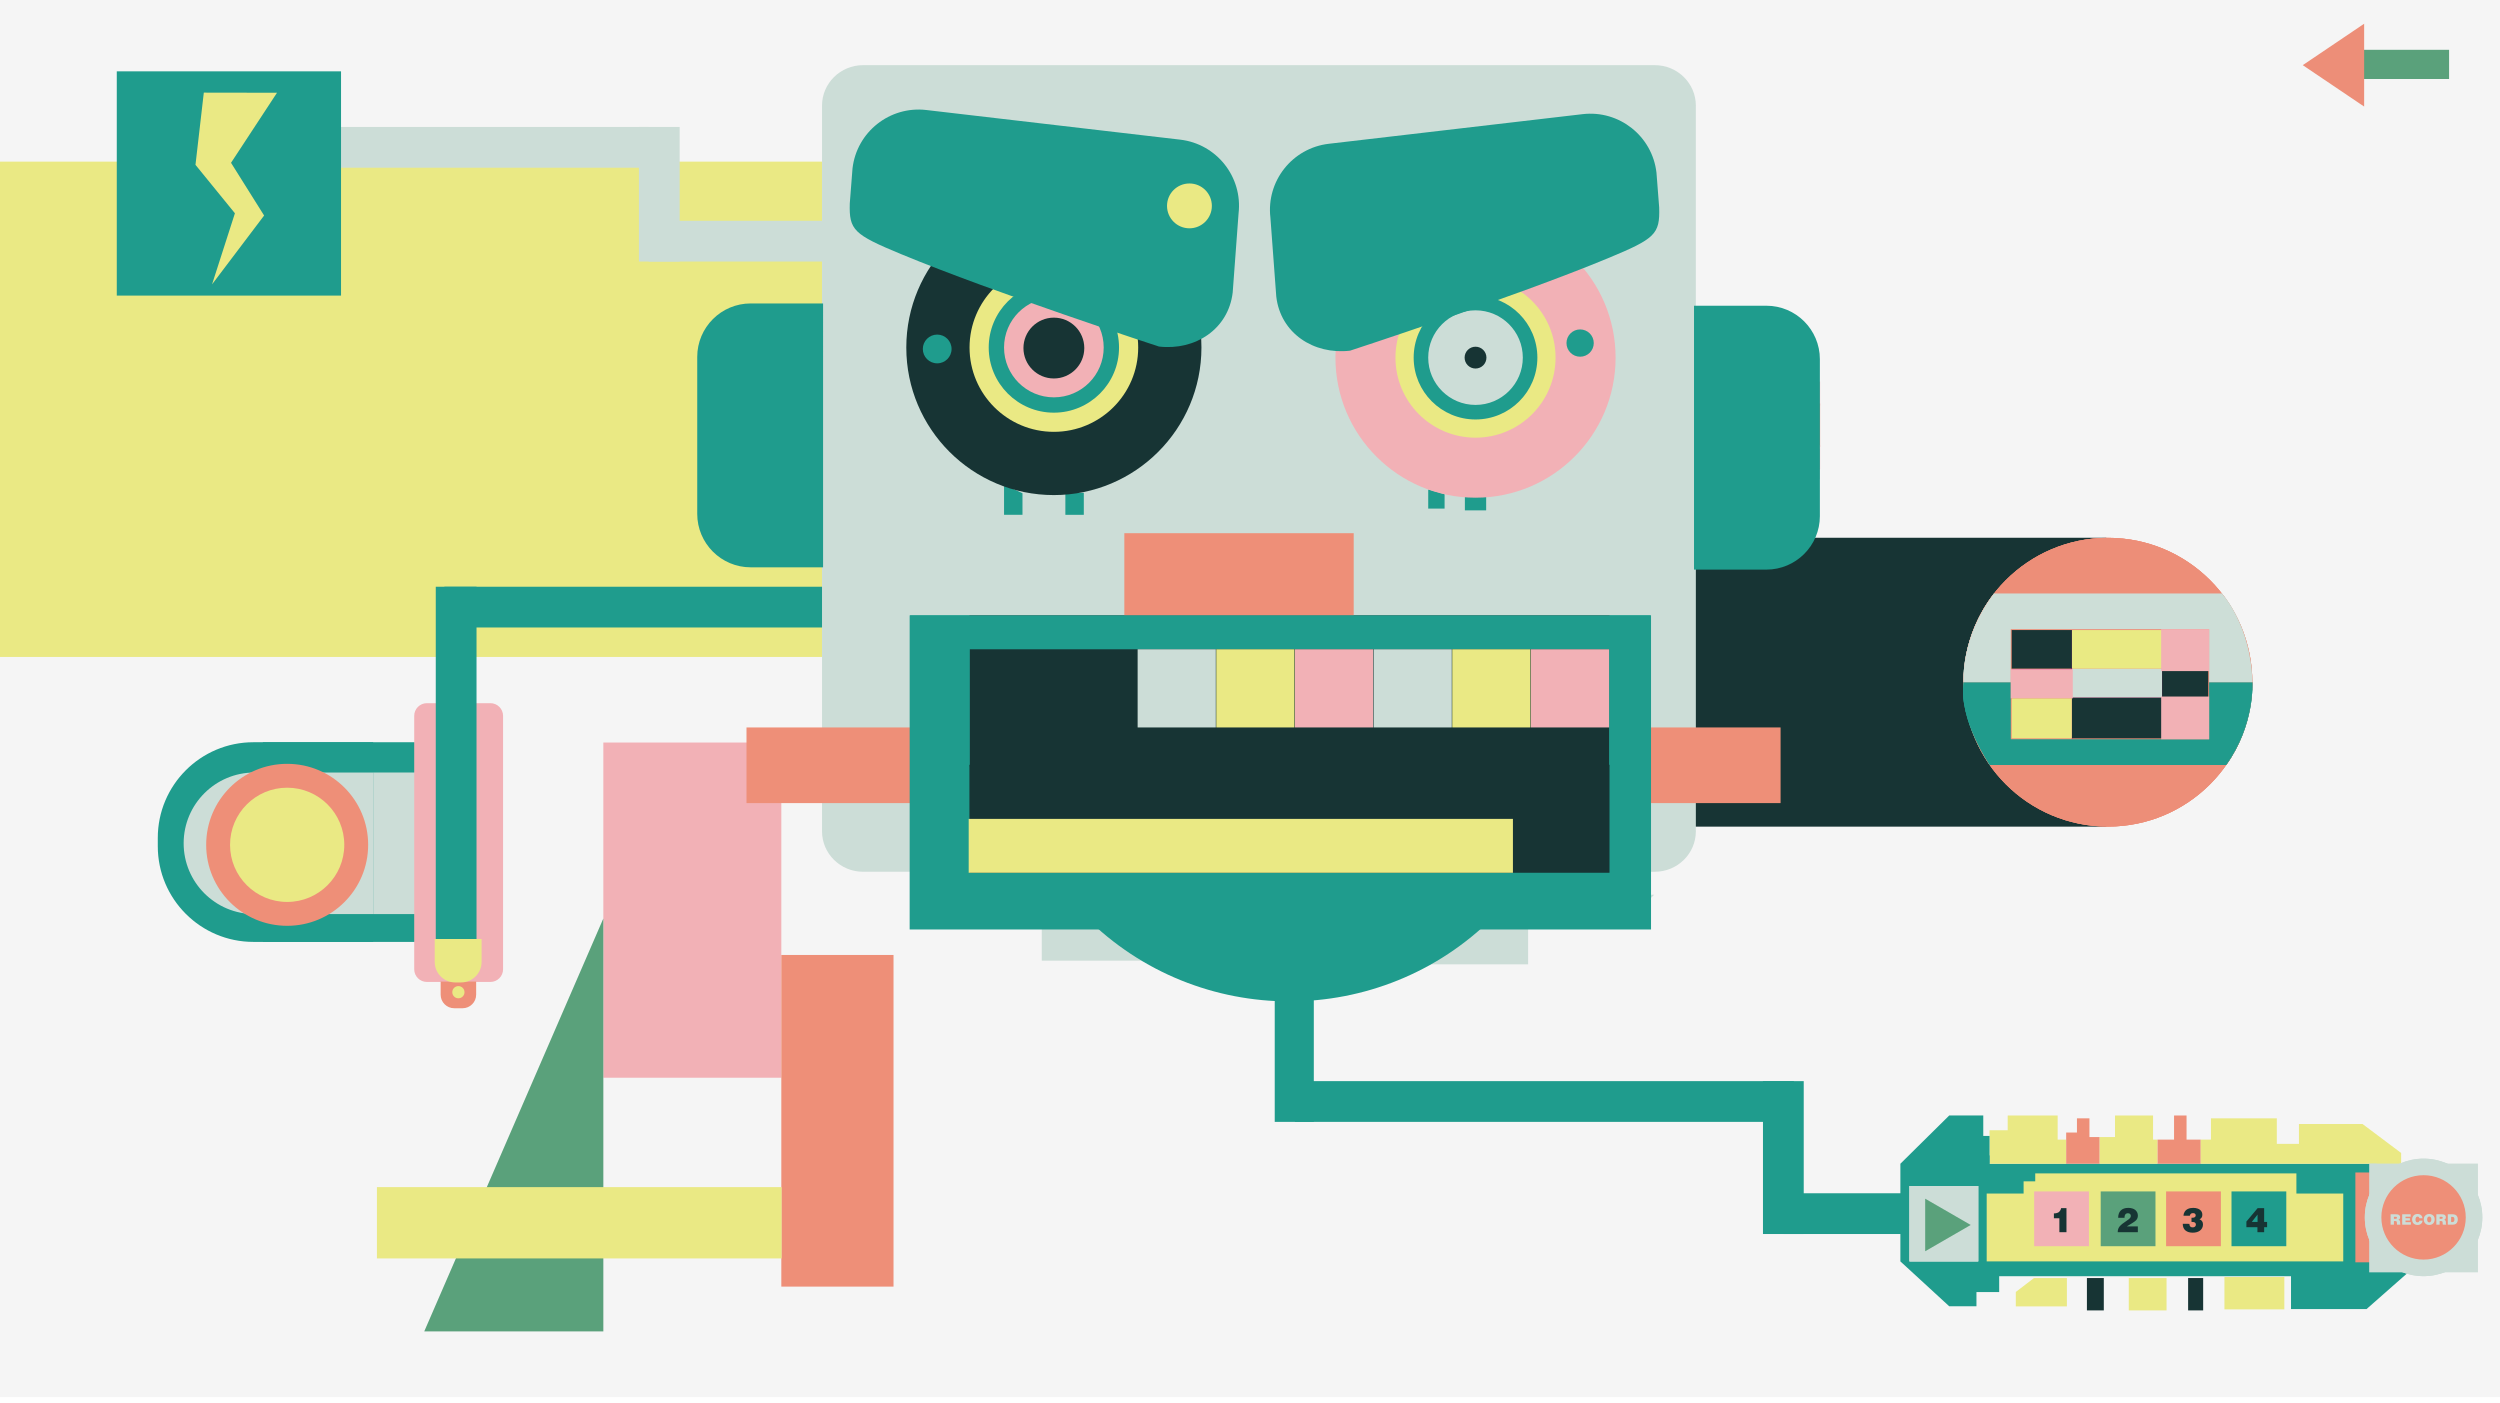 <?xml version="1.0" encoding="utf-8"?>
<!-- Generator: Adobe Illustrator 15.0.0, SVG Export Plug-In . SVG Version: 6.00 Build 0)  -->
<!DOCTYPE svg PUBLIC "-//W3C//DTD SVG 1.1//EN" "http://www.w3.org/Graphics/SVG/1.1/DTD/svg11.dtd">
<svg version="1.1" xmlns="http://www.w3.org/2000/svg" xmlns:xlink="http://www.w3.org/1999/xlink" x="0px" y="0px" width="1360px"
	 height="763px" viewBox="0 0 1360 763" enable-background="new 0 0 1360 763" xml:space="preserve" style="cursor: none;" >
<g id="bg">
	<rect y="-0.017" fill="#F5F5F5" width="1360" height="760.017"/>
</g>
<polygon fill="#EAE984" points="1106.48,695.255 1096.593,702.822 1096.593,710.698 1124.393,710.698 1124.393,695.255 "/>
<rect x="1135.281" y="695.255" fill="#173434" width="9.189" height="17.605"/>
<polygon fill="#EAE984" points="1158.056,695.255 1158.056,712.86 1176.279,712.86 1178.6,712.86 1178.6,695.255 "/>
<rect x="1190.336" y="695.255" fill="#173434" width="8.186" height="17.605"/>
<rect x="1210.103" y="694.695" fill="#EAE984" width="32.585" height="17.605"/>
<rect x="970.142" y="649.136" fill="#1F9C8D" width="65.665" height="22.168"/>
<rect x="959.058" y="588.136" fill="#1F9C8D" width="22.168" height="83.168"/>
<rect x="704.452" y="588.135" fill="#1F9C8D" width="271.425" height="22.168"/>
<rect x="693.452" y="522.625" fill="#1F9C8D" width="21.261" height="87.678"/>
<rect y="87.924" fill="#EAE984" width="447.179" height="269.451"/>
<rect id="drum2" x="328.214" y="403.938" fill="#F2B1B6" width="96.826" height="182.345"/>
<g id="disk" >
    <animateMotion id="diskMoveOut" repeatCount="1" path="m 0 0 L -280 0"  begin="indefinite" dur="2" fill="freeze" />
    <animateMotion id="diskMoveIn" repeatCount="1" path="m -280 0 L 0 0"  begin="indefinite" dur="2" fill="freeze" />

    <svg x="438.448" y="226.992" >
        <g id="new_left_ear_pump">
            <rect x="132.642" y="-22.992" fill="#EE8F78" stroke="#EE8F78" width="95.058" height="54.963"/>
            <g id="color_will">
                <rect x="0" y="16.553" fill="#1F9C8D" width="133.692" height="13.111"/>
                <rect x="0" y="10.502" fill="#EAE984" width="133.692" height="6.051"/>
                <rect x="0" y="-10.676" fill="#F2B1B6" width="133.692" height="21.178"/>
                <rect x="0" y="-20.256" fill="#5AA17B" width="133.692" height="9.58"/>
            </g>
        </g>
        <g id="pumpWheel">
            <animateTransform id="pumpWheelRotate" attributeName="transform" attributeType="XML"
                        repeatCount="indefinite" type="rotate" from="0 0 0" to="360 0 0" begin="indefinite" dur="2"
                        additive="replace" fill="freeze" />

            <ellipse fill="#173434" cx="0" cy="0" rx="54.691" ry="54.457"/>
            <circle fill="#EE8F78" stroke="#EE8F78" cx="31.258" cy="21.04" r="4.487"/>
            <ellipse fill="#1F9C8D" cx="0" cy="0" rx="15.447" ry="15.379"/>
        </g>
    </svg>
</g>

<rect x="115.61" y="69.067" fill="#CCDDD7" width="237.305" height="22.168"/>
<rect x="347.567" y="69.067" fill="#CCDDD7" width="22.168" height="73.209"/>
<rect x="352.916" y="120.109" fill="#CCDDD7" width="95.082" height="22.168"/>
<rect id="drum1" x="425.041" y="519.503" fill="#EE8F78" width="61.034" height="180.413"/>
<polygon id="drum3" fill="#5AA17B" points="328.214,499.657 230.792,724.273 328.214,724.273 "/>
<rect id="drum4" x="205.044" y="645.792" fill="#EAE984" width="220.144" height="38.791"/>
<rect x="142.997" y="403.771" fill="#1F9C8D" width="127.186" height="108.629"/>
<rect x="142.864" y="420.245" fill="#CCDDD7" width="127.452" height="77.016"/>
<path fill="#F2B1B6" d="M225.33,389.429c0-3.814,3.092-6.906,6.906-6.906h34.527c3.814,0,6.906,3.092,6.906,6.906v137.844
	c0,3.814-3.092,6.906-6.906,6.906h-34.527c-3.814,0-6.906-3.092-6.906-6.906V389.429z"/>
<rect x="241.744" y="319.183" fill="#1F9C8D" width="210.67" height="22.168"/>
<rect x="237.058" y="319.183" fill="#1F9C8D" width="22.168" height="193.216"/>
<path fill="#EE8F78" stroke="#EE8F78" d="M240.205,541.085c0,3.812,3.09,6.904,6.904,6.904h4.516c3.812,0,6.906-3.092,6.906-6.904
	v-6.641h-18.326V541.085z"/>
<circle fill="#EAE984" cx="249.367" cy="539.755" r="3.32"/>
<path fill="#EAE984" d="M236.486,523.29c0,6.16,4.994,11.154,11.154,11.154h3.188c6.16,0,11.154-4.994,11.154-11.154v-12.484
	h-25.496V523.29z"/>
<g id="rightEarColors">
    <animateMotion id="rightEarFly" repeatCount="1" path="m 0 0 L 800 0"  begin="indefinite" dur="0.8" fill="freeze" />

    <svg x="599">
        <g>
		    <animateTransform id="rightEarShrink" attributeName="transform" attributeType="XML" from="1,1" to="0,1"
			    repeatCount="1" type="scale" begin="rightEarFly.begin" dur="1" fill="freeze" />

            <rect x="0" y="208.112" fill="#F2B1B5" stroke="#F2B1B5" width="390.643" height="11.883"/>
            <rect x="0" y="219.994" fill="#ED8E78" stroke="#ED8E78" width="390.643" height="22.646"/>
            <rect x="0" y="242.641" fill="#F2B1B5" stroke="#F2B1B5" width="390.643" height="12.158"/>
            <rect x="0" y="254.799" fill="#183535" width="390.643" height="5.903"/>
            <rect x="0" y="244.379" fill="#209B8C" width="390.643" height="9.943"/>
        </g>

    </svg>

</g>
<rect id="new_giff_hand" x="814.51" y="292.543" fill="#173434" width="331.358" height="157.153"/>
<rect x="1071.422" y="633.077" fill="#1F9C8D" width="224.544" height="61.181"/>
<polygon fill="#EAE984" points="1107.17,642.651 1100.837,642.651 1100.837,649.292 1080.76,649.292 1080.76,686.199
	1274.726,686.199 1274.726,649.292 1249.246,649.292 1249.246,638.327 1107.17,638.327 "/>
<rect x="1281.824" y="638.327" fill="#EE8F78" stroke="#EE8F78" width="11.123" height="47.872"/>
<polygon fill="#EAE984" points="1082.301,633.077 1082.301,614.859 1092.185,614.859 1092.185,606.829 1119.369,606.829
	1119.369,619.952 1124.002,619.952 1124.002,633.077 "/>
<polygon fill="#EE8F78" points="1124.002,633.077 1124.002,616.097 1129.865,616.097 1129.865,608.373 1136.661,608.373
	1136.661,618.565 1142.226,618.565 1142.226,633.077 "/>
<polygon fill="#EAE984" points="1142.226,633.077 1142.226,618.565 1150.564,618.565 1150.564,606.829 1171.257,606.829
	1171.257,619.952 1173.729,619.952 1173.729,633.077 "/>
<polygon fill="#EE8F78" points="1173.729,633.077 1173.729,619.952 1182.685,619.952 1182.685,606.829 1189.481,606.829
	1189.481,619.952 1197.201,619.952 1197.201,633.077 "/>
<polygon fill="#EAE984" points="1197.201,633.077 1197.201,619.952 1202.756,619.952 1202.756,608.373 1238.585,608.373
	1238.585,622.271 1250.63,622.271 1250.63,611.461 1285.222,611.461 1306.226,627.213 1306.226,638.327 1292.947,654.085
	1292.947,633.077 "/>
<polygon fill="#1F9C8D" points="1246.311,693 1246.311,712.146 1287.386,712.146 1310.547,691.762 1310.547,683.116
	1292.947,677.244 1292.947,693 "/>
<polygon fill="#1F9C8D" points="1087.553,693 1087.553,702.885 1075.193,702.885 1075.193,710.605 1060.371,710.605
	1033.807,686.199 1033.807,633.077 1060.371,606.829 1078.9,606.829 1078.9,617.948 1082.301,617.948 1082.301,633.077
	1072.422,633.077 1072.422,693 "/>
<circle fill="#F2B1B6" stroke="#F2B1B6" cx="1318.42" cy="662.264" r="31.036"/>
<g id="track1">
	<rect id="pinkButton" x="1106.582" y="648.136" fill="#F2B1B6" width="29.806" height="29.806"/>
	<g>
		<path fill="#173434" d="M1120.297,670.304v-7.575h-2.98v-2.624c0.618-0.019,1.181-0.095,1.631-0.225
			c0.469-0.15,0.845-0.319,1.106-0.525c0.243-0.206,0.469-0.469,0.656-0.769c0.28-0.45,0.45-0.9,0.525-1.35h2.925v13.067H1120.297z"
			/>
	</g>
</g>
<g id="track2">
	<rect id="greenButton" x="1142.776" y="648.136" fill="#5AA17B" width="29.805" height="29.806"/>
	<g>
		<path fill="#173434" d="M1152.282,662.485c0-1.725,0.47-3.056,1.425-3.993c0.957-0.938,2.306-1.406,4.05-1.406
			c0.787,0,1.519,0.093,2.176,0.3c0.675,0.188,1.219,0.469,1.649,0.824c0.431,0.376,0.787,0.807,1.031,1.313
			c0.263,0.507,0.394,1.105,0.394,1.781c0,0.525-0.094,1.013-0.263,1.424c-0.188,0.413-0.432,0.788-0.749,1.126
			c-0.338,0.355-0.976,0.824-1.914,1.425c-0.148,0.112-1.199,0.75-3.131,1.895h6.037v3.13h-10.949c0-0.638,0.075-1.181,0.244-1.688
			c0.169-0.487,0.412-0.956,0.73-1.368c0.338-0.432,0.825-0.9,1.481-1.443c0.525-0.413,1.294-0.976,2.345-1.669
			c1.05-0.712,1.705-1.219,1.949-1.575c0.244-0.338,0.375-0.713,0.375-1.106c0-0.431-0.131-0.788-0.412-1.05
			c-0.282-0.281-0.676-0.412-1.163-0.412c-0.45,0-0.807,0.112-1.106,0.338c-0.28,0.225-0.486,0.543-0.6,0.918
			c-0.094,0.281-0.149,0.712-0.149,1.237H1152.282z"/>
	</g>
</g>
<g id="track3">
	<rect id="redButton" x="1178.356" y="648.136" fill="#EE8F78" width="29.805" height="29.806"/>
	<g>
		<path fill="#173434" d="M1191.014,665.767c0,0.638,0.169,1.106,0.488,1.443c0.317,0.338,0.769,0.487,1.33,0.487
			c0.544,0,0.957-0.131,1.275-0.431c0.3-0.281,0.45-0.656,0.45-1.088c0-0.281-0.057-0.507-0.188-0.73
			c-0.112-0.207-0.28-0.357-0.468-0.45c-0.188-0.112-0.45-0.188-0.807-0.225c-0.15-0.038-0.469-0.038-0.918-0.038v-2.269h0.318
			c0.731,0,1.236-0.112,1.537-0.356c0.281-0.263,0.432-0.562,0.432-0.956c0-0.355-0.131-0.637-0.375-0.882
			c-0.262-0.225-0.638-0.337-1.126-0.337c-0.562,0-0.974,0.15-1.236,0.45s-0.413,0.619-0.45,0.976h-3.469
			c0-0.695,0.207-1.407,0.619-2.1c0.412-0.695,1.013-1.238,1.818-1.613c0.824-0.375,1.781-0.562,2.868-0.562
			c0.919,0,1.744,0.131,2.494,0.412c0.431,0.169,0.843,0.375,1.219,0.676c0.374,0.299,0.675,0.655,0.9,1.105
			c0.225,0.432,0.337,0.956,0.337,1.575c0,0.581-0.112,1.068-0.356,1.463c-0.244,0.394-0.638,0.73-1.162,0.993
			c0.562,0.188,1.012,0.524,1.368,1.012c0.338,0.488,0.507,1.069,0.507,1.763c0,0.731-0.15,1.388-0.469,1.987
			c-0.319,0.601-0.731,1.088-1.275,1.463c-0.524,0.356-1.125,0.638-1.8,0.807s-1.369,0.243-2.044,0.243
			c-1.649,0-2.962-0.394-3.956-1.219c-0.975-0.806-1.462-2.006-1.462-3.6H1191.014z"/>
	</g>
</g>
<g id="track4">
	<rect id="blueButton" x="1213.936" y="648.136" fill="#1F9C8D" width="29.806" height="29.806"/>
	<g>
		<path fill="#173434" d="M1231.696,657.236v7.499h1.611v2.85h-1.611v2.719h-3.657v-2.719h-5.999v-3.074l6.111-7.274H1231.696z
			 M1228.114,664.735v-3.993l-3.15,3.993H1228.114z"/>
	</g>
</g>
<g id="stopPlaying">
	<rect x="1038.745" y="645.192" fill="#CCDDD7" width="37.42" height="41.007"/>
	<rect x="1046.702" y="653.912" fill="#5AA17B" width="21.506" height="23.567"/>
</g>
<g id="stopRecording">
	<g>
		<rect x="1288.84" y="632.989" fill="#CCDDD7" width="59.162" height="59.162"/>
		<rect x="1299.002" y="643.151" fill="#5AA17B" width="38.838" height="38.838"/>
	</g>
</g>
<g id="playDisabled">
	<rect x="1038.745" y="645.192" fill="#CCDDD7" width="37.42" height="41.007"/>
	<polygon fill="#5AA17B" points="1047.299,652.085 1072.061,666.382 1047.299,680.68 	"/>
</g>
<g id="playEnabled">
	<rect x="1038.745" y="645.192" fill="#CCDDD7" width="37.42" height="41.007"/>
	<polygon fill="#5AA17B" points="1047.299,652.085 1072.061,666.382 1047.299,680.68 	"/>
</g>

<rect x="1067.392" y="628.544" fill="#1F9C8D" width="14.909" height="7.125"/>
<g id="recordDisabled">
	<g>
		<circle fill="#CCDDD7" cx="1318.42" cy="662.265" r="31.963"/>
		<path fill="#EE8F78" stroke="#EE8F78" d="M1340.876,662.265c0,12.401-10.054,22.453-22.456,22.453
			c-12.401,0-22.454-10.052-22.454-22.453c0-12.403,10.053-22.457,22.454-22.457
			C1330.822,639.808,1340.876,649.861,1340.876,662.265z"/>
	</g>
	<g>
		<path fill="#CCDDD7" d="M1300.485,660.565h2.767c0.392,0,0.712,0.018,0.976,0.057c0.264,0.049,0.479,0.111,0.656,0.199
			c0.167,0.088,0.311,0.201,0.432,0.336c0.119,0.137,0.207,0.281,0.264,0.432c0.056,0.16,0.088,0.354,0.088,0.576
			c0,0.289-0.049,0.52-0.137,0.721c-0.088,0.191-0.215,0.344-0.383,0.471c-0.112,0.088-0.256,0.16-0.432,0.209
			c0.359,0.135,0.607,0.287,0.743,0.455c0.128,0.168,0.192,0.447,0.208,0.848l0.023,0.895c0.008,0.129,0.024,0.209,0.04,0.232
			c0.032,0.031,0.072,0.049,0.144,0.057v0.176h-1.887c-0.048-0.152-0.08-0.416-0.088-0.783l-0.008-0.416
			c-0.008-0.193-0.031-0.344-0.096-0.449c-0.057-0.104-0.145-0.184-0.264-0.238c-0.112-0.057-0.288-0.088-0.528-0.088h-0.72v1.975
			h-1.799V660.565z M1303.164,663.013c0.288,0,0.487-0.047,0.607-0.145c0.12-0.104,0.177-0.23,0.177-0.398
			c0-0.176-0.057-0.305-0.168-0.4c-0.112-0.096-0.312-0.145-0.592-0.145h-0.904v1.088H1303.164z"/>
		<path fill="#CCDDD7" d="M1306.798,660.565h4.605v1.328h-2.807v0.799h2.383v1.287h-2.383v0.889h2.926v1.359h-4.725V660.565z"/>
		<path fill="#CCDDD7" d="M1316.107,662.733c-0.032-0.289-0.136-0.512-0.304-0.664c-0.176-0.16-0.392-0.24-0.656-0.24
			c-0.327,0-0.591,0.129-0.799,0.385s-0.312,0.672-0.312,1.238c0,0.393,0.049,0.695,0.137,0.904
			c0.088,0.199,0.207,0.352,0.367,0.455s0.352,0.152,0.592,0.152c0.28,0,0.512-0.08,0.68-0.24c0.168-0.152,0.271-0.391,0.305-0.695
			h1.782c-0.04,0.352-0.104,0.648-0.208,0.879c-0.104,0.24-0.271,0.48-0.512,0.721s-0.52,0.424-0.848,0.559
			c-0.336,0.129-0.711,0.201-1.143,0.201s-0.832-0.072-1.199-0.201c-0.368-0.127-0.672-0.303-0.92-0.543
			c-0.248-0.232-0.439-0.504-0.584-0.809c-0.199-0.424-0.296-0.895-0.296-1.414c0-0.439,0.072-0.848,0.216-1.223
			c0.145-0.385,0.336-0.705,0.584-0.961c0.256-0.256,0.527-0.455,0.832-0.584c0.391-0.158,0.823-0.246,1.295-0.246
			c0.408,0,0.791,0.062,1.151,0.184c0.36,0.127,0.647,0.303,0.88,0.543c0.231,0.232,0.407,0.504,0.535,0.809
			c0.088,0.223,0.145,0.479,0.176,0.783L1316.107,662.733z"/>
		<path fill="#CCDDD7" d="M1319.349,665.556c-0.543-0.543-0.815-1.271-0.815-2.168c0-0.439,0.063-0.822,0.185-1.166
			c0.127-0.344,0.295-0.633,0.512-0.871c0.207-0.232,0.432-0.416,0.655-0.537c0.231-0.127,0.479-0.223,0.751-0.295
			c0.272-0.072,0.553-0.104,0.848-0.104c0.561,0,1.072,0.119,1.543,0.352c0.465,0.23,0.824,0.574,1.08,1.023
			c0.248,0.439,0.367,0.959,0.367,1.535c0,0.566-0.111,1.078-0.328,1.527c-0.215,0.455-0.551,0.822-0.999,1.104
			c-0.439,0.279-0.991,0.424-1.631,0.424C1320.612,666.38,1319.885,666.099,1319.349,665.556z M1322.067,664.819
			c0.176-0.111,0.32-0.287,0.424-0.527c0.104-0.248,0.152-0.551,0.152-0.904c0-0.256-0.024-0.479-0.072-0.678
			c-0.057-0.201-0.12-0.361-0.208-0.48c-0.088-0.129-0.2-0.232-0.344-0.312s-0.312-0.127-0.496-0.127
			c-0.2,0-0.392,0.055-0.567,0.176c-0.184,0.111-0.328,0.287-0.432,0.527c-0.104,0.248-0.16,0.543-0.16,0.895
			c0,0.529,0.12,0.953,0.367,1.248c0.185,0.232,0.44,0.344,0.76,0.344C1321.7,664.979,1321.899,664.923,1322.067,664.819z"/>
		<path fill="#CCDDD7" d="M1325.373,660.565h2.767c0.392,0,0.712,0.018,0.976,0.057c0.264,0.049,0.479,0.111,0.655,0.199
			c0.168,0.088,0.312,0.201,0.432,0.336c0.12,0.137,0.209,0.281,0.264,0.432c0.057,0.16,0.088,0.354,0.088,0.576
			c0,0.289-0.047,0.52-0.135,0.721c-0.088,0.191-0.217,0.344-0.385,0.471c-0.111,0.088-0.256,0.16-0.432,0.209
			c0.36,0.135,0.607,0.287,0.744,0.455c0.128,0.168,0.191,0.447,0.207,0.848l0.024,0.895c0.009,0.129,0.024,0.209,0.04,0.232
			c0.032,0.031,0.072,0.049,0.145,0.057v0.176h-1.887c-0.049-0.152-0.08-0.416-0.089-0.783l-0.008-0.416
			c-0.008-0.193-0.032-0.344-0.096-0.449c-0.056-0.104-0.144-0.184-0.265-0.238c-0.111-0.057-0.287-0.088-0.527-0.088h-0.719v1.975
			h-1.8V660.565z M1328.052,663.013c0.288,0,0.488-0.047,0.607-0.145c0.12-0.104,0.176-0.23,0.176-0.398
			c0-0.176-0.056-0.305-0.168-0.4c-0.111-0.096-0.312-0.145-0.592-0.145h-0.902v1.088H1328.052z"/>
		<path fill="#CCDDD7" d="M1331.597,660.565h2.583c0.584,0,1.079,0.088,1.503,0.273c0.416,0.184,0.752,0.494,0.992,0.926
			c0.24,0.434,0.367,0.961,0.367,1.592c0,0.416-0.056,0.799-0.168,1.127c-0.111,0.336-0.239,0.607-0.399,0.824
			c-0.159,0.207-0.336,0.383-0.52,0.504c-0.185,0.119-0.424,0.225-0.728,0.303c-0.296,0.072-0.664,0.113-1.096,0.113h-2.535V660.565
			z M1333.884,664.819c0.344-0.008,0.607-0.047,0.775-0.152c0.176-0.096,0.312-0.256,0.408-0.479
			c0.096-0.225,0.145-0.504,0.145-0.84c0-0.199-0.024-0.393-0.064-0.576c-0.048-0.184-0.111-0.328-0.191-0.447
			c-0.08-0.111-0.185-0.191-0.297-0.248c-0.168-0.072-0.415-0.104-0.76-0.104h-0.487v2.846H1333.884z"/>
	</g>
</g>
<g id="recordEnabled">
	<g>
		<circle fill="#CCDDD7" cx="1318.42" cy="662.265" r="31.963"/>
		<path fill="#EE8F78" stroke="#EE8F78" d="M1340.876,662.265c0,12.401-10.054,22.453-22.456,22.453
			c-12.401,0-22.454-10.052-22.454-22.453c0-12.403,10.053-22.457,22.454-22.457
			C1330.822,639.808,1340.876,649.861,1340.876,662.265z"/>
	</g>
	<g>
		<path fill="#CCDDD7" d="M1300.485,660.565h2.767c0.392,0,0.712,0.018,0.976,0.057c0.264,0.049,0.479,0.111,0.656,0.199
			c0.167,0.088,0.311,0.201,0.432,0.336c0.119,0.137,0.207,0.281,0.264,0.432c0.056,0.16,0.088,0.354,0.088,0.576
			c0,0.289-0.049,0.52-0.137,0.721c-0.088,0.191-0.215,0.344-0.383,0.471c-0.112,0.088-0.256,0.16-0.432,0.209
			c0.359,0.135,0.607,0.287,0.743,0.455c0.128,0.168,0.192,0.447,0.208,0.848l0.023,0.895c0.008,0.129,0.024,0.209,0.04,0.232
			c0.032,0.031,0.072,0.049,0.144,0.057v0.176h-1.887c-0.048-0.152-0.08-0.416-0.088-0.783l-0.008-0.416
			c-0.008-0.193-0.031-0.344-0.096-0.449c-0.057-0.104-0.145-0.184-0.264-0.238c-0.112-0.057-0.288-0.088-0.528-0.088h-0.72v1.975
			h-1.799V660.565z M1303.164,663.013c0.288,0,0.487-0.047,0.607-0.145c0.12-0.104,0.177-0.23,0.177-0.398
			c0-0.176-0.057-0.305-0.168-0.4c-0.112-0.096-0.312-0.145-0.592-0.145h-0.904v1.088H1303.164z"/>
		<path fill="#CCDDD7" d="M1306.798,660.565h4.605v1.328h-2.807v0.799h2.383v1.287h-2.383v0.889h2.926v1.359h-4.725V660.565z"/>
		<path fill="#CCDDD7" d="M1316.107,662.733c-0.032-0.289-0.136-0.512-0.304-0.664c-0.176-0.16-0.392-0.24-0.656-0.24
			c-0.327,0-0.591,0.129-0.799,0.385s-0.312,0.672-0.312,1.238c0,0.393,0.049,0.695,0.137,0.904
			c0.088,0.199,0.207,0.352,0.367,0.455s0.352,0.152,0.592,0.152c0.28,0,0.512-0.08,0.68-0.24c0.168-0.152,0.271-0.391,0.305-0.695
			h1.782c-0.04,0.352-0.104,0.648-0.208,0.879c-0.104,0.24-0.271,0.48-0.512,0.721s-0.52,0.424-0.848,0.559
			c-0.336,0.129-0.711,0.201-1.143,0.201s-0.832-0.072-1.199-0.201c-0.368-0.127-0.672-0.303-0.92-0.543
			c-0.248-0.232-0.439-0.504-0.584-0.809c-0.199-0.424-0.296-0.895-0.296-1.414c0-0.439,0.072-0.848,0.216-1.223
			c0.145-0.385,0.336-0.705,0.584-0.961c0.256-0.256,0.527-0.455,0.832-0.584c0.391-0.158,0.823-0.246,1.295-0.246
			c0.408,0,0.791,0.062,1.151,0.184c0.36,0.127,0.647,0.303,0.88,0.543c0.231,0.232,0.407,0.504,0.535,0.809
			c0.088,0.223,0.145,0.479,0.176,0.783L1316.107,662.733z"/>
		<path fill="#CCDDD7" d="M1319.349,665.556c-0.543-0.543-0.815-1.271-0.815-2.168c0-0.439,0.063-0.822,0.185-1.166
			c0.127-0.344,0.295-0.633,0.512-0.871c0.207-0.232,0.432-0.416,0.655-0.537c0.231-0.127,0.479-0.223,0.751-0.295
			c0.272-0.072,0.553-0.104,0.848-0.104c0.561,0,1.072,0.119,1.543,0.352c0.465,0.23,0.824,0.574,1.08,1.023
			c0.248,0.439,0.367,0.959,0.367,1.535c0,0.566-0.111,1.078-0.328,1.527c-0.215,0.455-0.551,0.822-0.999,1.104
			c-0.439,0.279-0.991,0.424-1.631,0.424C1320.612,666.38,1319.885,666.099,1319.349,665.556z M1322.067,664.819
			c0.176-0.111,0.32-0.287,0.424-0.527c0.104-0.248,0.152-0.551,0.152-0.904c0-0.256-0.024-0.479-0.072-0.678
			c-0.057-0.201-0.12-0.361-0.208-0.48c-0.088-0.129-0.2-0.232-0.344-0.312s-0.312-0.127-0.496-0.127
			c-0.2,0-0.392,0.055-0.567,0.176c-0.184,0.111-0.328,0.287-0.432,0.527c-0.104,0.248-0.16,0.543-0.16,0.895
			c0,0.529,0.12,0.953,0.367,1.248c0.185,0.232,0.44,0.344,0.76,0.344C1321.7,664.979,1321.899,664.923,1322.067,664.819z"/>
		<path fill="#CCDDD7" d="M1325.373,660.565h2.767c0.392,0,0.712,0.018,0.976,0.057c0.264,0.049,0.479,0.111,0.655,0.199
			c0.168,0.088,0.312,0.201,0.432,0.336c0.12,0.137,0.209,0.281,0.264,0.432c0.057,0.16,0.088,0.354,0.088,0.576
			c0,0.289-0.047,0.52-0.135,0.721c-0.088,0.191-0.217,0.344-0.385,0.471c-0.111,0.088-0.256,0.16-0.432,0.209
			c0.36,0.135,0.607,0.287,0.744,0.455c0.128,0.168,0.191,0.447,0.207,0.848l0.024,0.895c0.009,0.129,0.024,0.209,0.04,0.232
			c0.032,0.031,0.072,0.049,0.145,0.057v0.176h-1.887c-0.049-0.152-0.08-0.416-0.089-0.783l-0.008-0.416
			c-0.008-0.193-0.032-0.344-0.096-0.449c-0.056-0.104-0.144-0.184-0.265-0.238c-0.111-0.057-0.287-0.088-0.527-0.088h-0.719v1.975
			h-1.8V660.565z M1328.052,663.013c0.288,0,0.488-0.047,0.607-0.145c0.12-0.104,0.176-0.23,0.176-0.398
			c0-0.176-0.056-0.305-0.168-0.4c-0.111-0.096-0.312-0.145-0.592-0.145h-0.902v1.088H1328.052z"/>
		<path fill="#CCDDD7" d="M1331.597,660.565h2.583c0.584,0,1.079,0.088,1.503,0.273c0.416,0.184,0.752,0.494,0.992,0.926
			c0.24,0.434,0.367,0.961,0.367,1.592c0,0.416-0.056,0.799-0.168,1.127c-0.111,0.336-0.239,0.607-0.399,0.824
			c-0.159,0.207-0.336,0.383-0.52,0.504c-0.185,0.119-0.424,0.225-0.728,0.303c-0.296,0.072-0.664,0.113-1.096,0.113h-2.535V660.565
			z M1333.884,664.819c0.344-0.008,0.607-0.047,0.775-0.152c0.176-0.096,0.312-0.256,0.408-0.479
			c0.096-0.225,0.145-0.504,0.145-0.84c0-0.199-0.024-0.393-0.064-0.576c-0.048-0.184-0.111-0.328-0.191-0.447
			c-0.08-0.111-0.185-0.191-0.297-0.248c-0.168-0.072-0.415-0.104-0.76-0.104h-0.487v2.846H1333.884z"/>
	</g>
</g>
<g id="bgPump1" display="none">
	<rect y="-0.017" display="inline" opacity="0.49" fill="#CCDDD7" enable-background="new    " width="1366" height="769.553"/>
</g>
<g id="bgPump2" display="none">
	<rect y="-0.017" display="inline" opacity="0.5" fill="#EAE984" enable-background="new    " width="1366" height="769.553"/>
</g>
<g id="bgPump3" display="none">
	<rect y="-0.017" display="inline" opacity="0.5" fill="#EE8F78" enable-background="new    " width="1366" height="769.553"/>
</g>
<g id="bgPump4" display="none">
	<rect y="-0.017" display="inline" opacity="0.5" fill="#173434" enable-background="new    " width="1366" height="769.553"/>
</g>
<g id="bgStripes1" display="none">
	<rect y="-1.329" display="inline" fill="#5AA17B" width="1366" height="86.695"/>
	<rect y="85.366" display="inline" fill="#F2B1B6" width="1366" height="163.772"/>
	<rect y="249.139" display="inline" fill="#173434" width="1366" height="74.917"/>
	<rect y="324.055" display="inline" fill="#EAE984" width="1366" height="167.404"/>
	<rect y="491.459" display="inline" fill="#EE8F78" width="1366" height="194.303"/>
	<rect y="685.762" display="inline" fill="#EAE984" width="1366" height="81.825"/>
</g>
<g id="bgStripes2" display="none">
	<rect y="0.573" display="inline" fill="#EAE984" width="1366" height="84.793"/>
	<rect y="85.366" display="inline" fill="#F2B1B6" width="1366" height="163.772"/>
	<rect y="249.139" display="inline" fill="#CCDDD7" width="1366" height="74.917"/>
	<rect y="324.055" display="inline" fill="#EAE984" width="1366" height="167.404"/>
	<rect y="491.459" display="inline" fill="#5AA17B" width="1366" height="194.303"/>
	<rect y="685.762" display="inline" fill="#EE8F78" width="1366" height="83.774"/>
</g>
<g id="bgStripes3" display="none">
	<rect y="-1.329" display="inline" fill="#F2B1B6" width="1364.979" height="86.695"/>
	<rect y="85.366" display="inline" fill="#5AA17B" width="1366" height="163.772"/>
	<rect y="249.139" display="inline" fill="#CCDDD7" width="1366" height="74.917"/>
	<rect y="324.055" display="inline" fill="#EE8F78" width="1366" height="167.404"/>
	<rect y="491.459" display="inline" fill="#EAE984" width="1366" height="194.303"/>
	<rect y="685.762" display="inline" fill="#1F9C8D" width="1364.979" height="82.238"/>
</g>
<g id="bgStripes4" display="none">
	<rect display="inline" fill="#EE8F78" width="1363.96" height="85.366"/>
	<rect y="85.366" display="inline" fill="#5AA17B" width="1364.979" height="163.772"/>
	<rect y="249.139" display="inline" fill="#F2B1B6" width="1364.979" height="74.917"/>
	<rect y="324.055" display="inline" fill="#EAE984" width="1364.979" height="167.404"/>
	<rect y="491.459" display="inline" fill="#EE8F78" width="1364.979" height="194.303"/>
	<rect y="685.762" display="inline" fill="#CCDDD7" width="1363.96" height="83.774"/>
</g>
<g id="bgCoop3" display="none">
	<g display="inline">
		<circle fill="#173434" cx="263.888" cy="15.273" r="26"/>
		<circle fill="#173434" cx="382.789" cy="15.273" r="26"/>
		<circle fill="#173434" cx="501.69" cy="15.273" r="26"/>
		<circle fill="#173434" cx="620.592" cy="15.273" r="26"/>
		<circle fill="#173434" cx="739.493" cy="15.273" r="26"/>
		<circle fill="#173434" cx="858.396" cy="15.273" r="26"/>
		<circle fill="#173434" cx="977.296" cy="15.273" r="26"/>
		<circle fill="#173434" cx="1096.198" cy="15.273" r="26"/>
		<circle fill="#173434" cx="1215.099" cy="15.273" r="26"/>
		<circle fill="#173434" cx="1334" cy="15.273" r="26"/>
		<circle fill="#173434" cx="1334" cy="120.564" r="26"/>
		<circle fill="#173434" cx="1334" cy="225.855" r="26"/>
		<circle fill="#173434" cx="1334" cy="331.147" r="26"/>
		<circle fill="#173434" cx="1334" cy="436.44" r="26"/>
		<circle fill="#173434" cx="1334" cy="541.731" r="26"/>
		<circle fill="#173434" cx="1334" cy="647.021" r="26"/>
		<circle fill="#173434" cx="1334" cy="752.312" r="26"/>
		<circle fill="#173434" cx="1215.098" cy="120.564" r="26"/>
		<circle fill="#173434" cx="1215.098" cy="225.856" r="26"/>
		<circle fill="#173434" cx="1215.098" cy="331.147" r="26"/>
		<circle fill="#173434" cx="1215.098" cy="436.44" r="26"/>
		<circle fill="#173434" cx="1215.098" cy="541.731" r="26"/>
		<circle fill="#173434" cx="1215.098" cy="647.021" r="26"/>
		<circle fill="#173434" cx="1215.098" cy="752.312" r="26"/>
		<circle fill="#173434" cx="1096.196" cy="120.565" r="26"/>
		<circle fill="#173434" cx="1096.196" cy="225.857" r="26"/>
		<circle fill="#173434" cx="1096.196" cy="331.148" r="26"/>
		<circle fill="#173434" cx="1096.196" cy="436.44" r="26"/>
		<circle fill="#173434" cx="1096.196" cy="541.731" r="26"/>
		<circle fill="#173434" cx="1096.196" cy="647.021" r="26"/>
		<circle fill="#173434" cx="1096.196" cy="752.312" r="26"/>
		<circle fill="#173434" cx="977.293" cy="120.566" r="26"/>
		<circle fill="#173434" cx="977.293" cy="225.857" r="26"/>
		<circle fill="#173434" cx="977.293" cy="331.149" r="26"/>
		<circle fill="#173434" cx="977.293" cy="436.44" r="26"/>
		<circle fill="#173434" cx="977.293" cy="541.731" r="26"/>
		<circle fill="#173434" cx="977.293" cy="647.021" r="26"/>
		<circle fill="#173434" cx="977.293" cy="752.312" r="26"/>
		<circle fill="#173434" cx="858.391" cy="120.566" r="26"/>
		<circle fill="#173434" cx="858.391" cy="225.857" r="26"/>
		<circle fill="#173434" cx="858.391" cy="331.149" r="26"/>
		<circle fill="#173434" cx="858.391" cy="436.44" r="26"/>
		<circle fill="#173434" cx="858.391" cy="541.731" r="26"/>
		<circle fill="#173434" cx="858.391" cy="647.021" r="26"/>
		<circle fill="#173434" cx="858.391" cy="752.312" r="26"/>
		<circle fill="#173434" cx="739.489" cy="120.566" r="26"/>
		<circle fill="#173434" cx="739.489" cy="225.858" r="26"/>
		<circle fill="#173434" cx="739.489" cy="331.149" r="26"/>
		<circle fill="#173434" cx="739.489" cy="436.44" r="26"/>
		<circle fill="#173434" cx="739.489" cy="541.731" r="26"/>
		<circle fill="#173434" cx="739.489" cy="647.021" r="26"/>
		<circle fill="#173434" cx="739.489" cy="752.312" r="26"/>
		<circle fill="#173434" cx="620.586" cy="120.567" r="26"/>
		<circle fill="#173434" cx="620.586" cy="225.859" r="26"/>
		<circle fill="#173434" cx="620.586" cy="331.15" r="26"/>
		<circle fill="#173434" cx="620.586" cy="436.44" r="26"/>
		<circle fill="#173434" cx="620.586" cy="541.731" r="26"/>
		<circle fill="#173434" cx="620.586" cy="647.021" r="26"/>
		<circle fill="#173434" cx="620.586" cy="752.312" r="26"/>
		<circle fill="#173434" cx="501.684" cy="120.568" r="26"/>
		<circle fill="#173434" cx="501.684" cy="225.859" r="26"/>
		<circle fill="#173434" cx="501.684" cy="331.151" r="26"/>
		<circle fill="#173434" cx="501.684" cy="436.44" r="26"/>
		<circle fill="#173434" cx="501.684" cy="541.731" r="26"/>
		<circle fill="#173434" cx="501.684" cy="647.021" r="26"/>
		<circle fill="#173434" cx="501.684" cy="752.312" r="26"/>
		<circle fill="#173434" cx="382.782" cy="120.568" r="26"/>
		<circle fill="#173434" cx="382.782" cy="225.859" r="26"/>
		<circle fill="#173434" cx="382.782" cy="331.151" r="26"/>
		<circle fill="#173434" cx="382.782" cy="436.44" r="26"/>
		<circle fill="#173434" cx="382.782" cy="541.731" r="26"/>
		<circle fill="#173434" cx="382.782" cy="647.021" r="26"/>
		<circle fill="#173434" cx="382.782" cy="752.312" r="26"/>
		<circle fill="#173434" cx="263.879" cy="120.568" r="26"/>
		<circle fill="#173434" cx="263.879" cy="225.86" r="26"/>
		<circle fill="#173434" cx="263.879" cy="331.151" r="26"/>
		<circle fill="#173434" cx="263.879" cy="436.44" r="26"/>
		<circle fill="#173434" cx="263.879" cy="541.731" r="26"/>
		<circle fill="#173434" cx="263.879" cy="647.021" r="26"/>
		<circle fill="#173434" cx="263.879" cy="752.312" r="26"/>
	</g>
	<g display="inline">
		<circle fill="#173434" cx="31.489" cy="15" r="26"/>
		<circle fill="#173434" cx="150.391" cy="15" r="26"/>
		<circle fill="#173434" cx="150.391" cy="120.292" r="26"/>
		<circle fill="#173434" cx="150.391" cy="225.583" r="26"/>
		<circle fill="#173434" cx="150.391" cy="330.875" r="26"/>
		<circle fill="#173434" cx="150.391" cy="436.167" r="26"/>
		<circle fill="#173434" cx="150.391" cy="541.458" r="26"/>
		<circle fill="#173434" cx="150.391" cy="646.749" r="26"/>
		<circle fill="#173434" cx="150.391" cy="752.04" r="26"/>
		<circle fill="#173434" cx="31.488" cy="120.292" r="26"/>
		<circle fill="#173434" cx="31.488" cy="225.583" r="26"/>
		<circle fill="#173434" cx="31.488" cy="330.875" r="26"/>
		<circle fill="#173434" cx="31.488" cy="436.167" r="26"/>
		<circle fill="#173434" cx="31.488" cy="541.458" r="26"/>
		<circle fill="#173434" cx="31.488" cy="646.749" r="26"/>
		<circle fill="#173434" cx="31.488" cy="752.04" r="26"/>
	</g>
</g>
<g id="bgCoop2" display="none">
	<g display="inline">
		<circle fill="#EAE984" cx="263.888" cy="15.273" r="16"/>
		<circle fill="#EAE984" cx="382.789" cy="15.273" r="16"/>
		<circle fill="#EAE984" cx="501.69" cy="15.273" r="16"/>
		<circle fill="#EAE984" cx="620.592" cy="15.273" r="16"/>
		<circle fill="#EAE984" cx="739.493" cy="15.273" r="16"/>
		<circle fill="#EAE984" cx="858.396" cy="15.273" r="16"/>
		<circle fill="#EAE984" cx="977.296" cy="15.273" r="16"/>
		<circle fill="#EAE984" cx="1096.198" cy="15.273" r="16"/>
		<circle fill="#EAE984" cx="1215.099" cy="15.273" r="16"/>
		<circle fill="#EAE984" cx="1334" cy="15.273" r="16"/>
		<circle fill="#EAE984" cx="1334" cy="120.564" r="16"/>
		<circle fill="#EAE984" cx="1334" cy="225.855" r="16"/>
		<circle fill="#EAE984" cx="1334" cy="331.147" r="16"/>
		<circle fill="#EAE984" cx="1334" cy="436.44" r="16"/>
		<circle fill="#EAE984" cx="1334" cy="541.731" r="16"/>
		<circle fill="#EAE984" cx="1334" cy="647.021" r="16"/>
		<circle fill="#EAE984" cx="1334" cy="752.312" r="16"/>
		<circle fill="#EAE984" cx="1215.098" cy="120.564" r="16"/>
		<circle fill="#EAE984" cx="1215.098" cy="225.856" r="16"/>
		<circle fill="#EAE984" cx="1215.098" cy="331.147" r="16"/>
		<circle fill="#EAE984" cx="1215.098" cy="436.44" r="16"/>
		<circle fill="#EAE984" cx="1215.098" cy="541.731" r="16"/>
		<circle fill="#EAE984" cx="1215.098" cy="647.021" r="16"/>
		<circle fill="#EAE984" cx="1215.098" cy="752.312" r="16"/>
		<circle fill="#EAE984" cx="1096.196" cy="120.565" r="16"/>
		<circle fill="#EAE984" cx="1096.196" cy="225.857" r="16"/>
		<circle fill="#EAE984" cx="1096.196" cy="331.148" r="16"/>
		<circle fill="#EAE984" cx="1096.196" cy="436.44" r="16"/>
		<circle fill="#EAE984" cx="1096.196" cy="541.731" r="16"/>
		<circle fill="#EAE984" cx="1096.196" cy="647.021" r="16"/>
		<circle fill="#EAE984" cx="1096.196" cy="752.312" r="16"/>
		<circle fill="#EAE984" cx="977.293" cy="120.566" r="16"/>
		<circle fill="#EAE984" cx="977.293" cy="225.857" r="16"/>
		<circle fill="#EAE984" cx="977.293" cy="331.149" r="16"/>
		<circle fill="#EAE984" cx="977.293" cy="436.44" r="16"/>
		<circle fill="#EAE984" cx="977.293" cy="541.731" r="16"/>
		<circle fill="#EAE984" cx="977.293" cy="647.021" r="16"/>
		<circle fill="#EAE984" cx="977.293" cy="752.312" r="16"/>
		<circle fill="#EAE984" cx="858.391" cy="120.566" r="16"/>
		<circle fill="#EAE984" cx="858.391" cy="225.857" r="16"/>
		<circle fill="#EAE984" cx="858.391" cy="331.149" r="16"/>
		<circle fill="#EAE984" cx="858.391" cy="436.44" r="16"/>
		<circle fill="#EAE984" cx="858.391" cy="541.731" r="16"/>
		<circle fill="#EAE984" cx="858.391" cy="647.021" r="16"/>
		<circle fill="#EAE984" cx="858.391" cy="752.312" r="16"/>
		<circle fill="#EAE984" cx="739.489" cy="120.566" r="16"/>
		<circle fill="#EAE984" cx="739.489" cy="225.858" r="16"/>
		<circle fill="#EAE984" cx="739.489" cy="331.149" r="16"/>
		<circle fill="#EAE984" cx="739.489" cy="436.44" r="16"/>
		<circle fill="#EAE984" cx="739.489" cy="541.731" r="16"/>
		<circle fill="#EAE984" cx="739.489" cy="647.021" r="16"/>
		<circle fill="#EAE984" cx="739.489" cy="752.312" r="16"/>
		<circle fill="#EAE984" cx="620.586" cy="120.567" r="16"/>
		<circle fill="#EAE984" cx="620.586" cy="225.859" r="16"/>
		<circle fill="#EAE984" cx="620.586" cy="331.15" r="16"/>
		<circle fill="#EAE984" cx="620.586" cy="436.44" r="16"/>
		<circle fill="#EAE984" cx="620.586" cy="541.731" r="16"/>
		<circle fill="#EAE984" cx="620.586" cy="647.021" r="16"/>
		<circle fill="#EAE984" cx="620.586" cy="752.312" r="16"/>
		<circle fill="#EAE984" cx="501.684" cy="120.568" r="16"/>
		<circle fill="#EAE984" cx="501.684" cy="225.859" r="16"/>
		<circle fill="#EAE984" cx="501.684" cy="331.151" r="16"/>
		<circle fill="#EAE984" cx="501.684" cy="436.44" r="16"/>
		<circle fill="#EAE984" cx="501.684" cy="541.731" r="16"/>
		<circle fill="#EAE984" cx="501.684" cy="647.021" r="16"/>
		<circle fill="#EAE984" cx="501.684" cy="752.312" r="16"/>
		<circle fill="#EAE984" cx="382.782" cy="120.568" r="16"/>
		<circle fill="#EAE984" cx="382.782" cy="225.859" r="16"/>
		<circle fill="#EAE984" cx="382.782" cy="331.151" r="16"/>
		<circle fill="#EAE984" cx="382.782" cy="436.44" r="16"/>
		<circle fill="#EAE984" cx="382.782" cy="541.731" r="16"/>
		<circle fill="#EAE984" cx="382.782" cy="647.021" r="16"/>
		<circle fill="#EAE984" cx="382.782" cy="752.312" r="16"/>
		<circle fill="#EAE984" cx="263.879" cy="120.568" r="16"/>
		<circle fill="#EAE984" cx="263.879" cy="225.86" r="16"/>
		<circle fill="#EAE984" cx="263.879" cy="331.151" r="16"/>
		<circle fill="#EAE984" cx="263.879" cy="436.44" r="16"/>
		<circle fill="#EAE984" cx="263.879" cy="541.731" r="16"/>
		<circle fill="#EAE984" cx="263.879" cy="647.021" r="16"/>
		<circle fill="#EAE984" cx="263.879" cy="752.312" r="16"/>
	</g>
	<g display="inline">
		<circle fill="#EAE984" cx="31.489" cy="15" r="16"/>
		<circle fill="#EAE984" cx="150.391" cy="15" r="16"/>
		<circle fill="#EAE984" cx="150.391" cy="120.292" r="16"/>
		<circle fill="#EAE984" cx="150.391" cy="225.583" r="16"/>
		<circle fill="#EAE984" cx="150.391" cy="330.875" r="16"/>
		<circle fill="#EAE984" cx="150.391" cy="436.167" r="16"/>
		<circle fill="#EAE984" cx="150.391" cy="541.458" r="16"/>
		<circle fill="#EAE984" cx="150.391" cy="646.749" r="16"/>
		<circle fill="#EAE984" cx="150.391" cy="752.04" r="16"/>
		<circle fill="#EAE984" cx="31.488" cy="120.292" r="16"/>
		<circle fill="#EAE984" cx="31.488" cy="225.583" r="16"/>
		<circle fill="#EAE984" cx="31.488" cy="330.875" r="16"/>
		<circle fill="#EAE984" cx="31.488" cy="436.167" r="16"/>
		<circle fill="#EAE984" cx="31.488" cy="541.458" r="16"/>
		<circle fill="#EAE984" cx="31.488" cy="646.749" r="16"/>
		<circle fill="#EAE984" cx="31.488" cy="752.04" r="16"/>
	</g>
</g>
<g id="bgCoop1" display="none">
	<g display="inline">
		<circle fill="#5AA17B" cx="263.888" cy="15.273" r="8.708"/>
		<circle fill="#5AA17B" cx="382.789" cy="15.273" r="8.708"/>
		<circle fill="#5AA17B" cx="501.69" cy="15.273" r="8.708"/>
		<circle fill="#5AA17B" cx="620.592" cy="15.273" r="8.708"/>
		<circle fill="#5AA17B" cx="739.494" cy="15.273" r="8.708"/>
		<circle fill="#5AA17B" cx="858.394" cy="15.273" r="8.708"/>
		<circle fill="#5AA17B" cx="977.295" cy="15.273" r="8.708"/>
		<circle fill="#5AA17B" cx="1096.197" cy="15.273" r="8.708"/>
		<circle fill="#5AA17B" cx="1215.098" cy="15.273" r="8.708"/>
		<circle fill="#5AA17B" cx="1334" cy="15.273" r="8.708"/>
		<circle fill="#5AA17B" cx="1334" cy="120.564" r="8.708"/>
		<circle fill="#5AA17B" cx="1334" cy="225.855" r="8.708"/>
		<circle fill="#5AA17B" cx="1334" cy="331.147" r="8.708"/>
		<circle fill="#5AA17B" cx="1334" cy="436.44" r="8.708"/>
		<circle fill="#5AA17B" cx="1334" cy="541.731" r="8.708"/>
		<circle fill="#5AA17B" cx="1334" cy="647.022" r="8.708"/>
		<circle fill="#5AA17B" cx="1334" cy="752.313" r="8.708"/>
		<circle fill="#5AA17B" cx="1215.097" cy="120.564" r="8.708"/>
		<circle fill="#5AA17B" cx="1215.097" cy="225.856" r="8.708"/>
		<circle fill="#5AA17B" cx="1215.097" cy="331.147" r="8.708"/>
		<circle fill="#5AA17B" cx="1215.097" cy="436.44" r="8.708"/>
		<circle fill="#5AA17B" cx="1215.097" cy="541.731" r="8.708"/>
		<circle fill="#5AA17B" cx="1215.097" cy="647.022" r="8.708"/>
		<circle fill="#5AA17B" cx="1215.097" cy="752.313" r="8.708"/>
		<circle fill="#5AA17B" cx="1096.195" cy="120.565" r="8.708"/>
		<circle fill="#5AA17B" cx="1096.195" cy="225.857" r="8.708"/>
		<circle fill="#5AA17B" cx="1096.195" cy="331.148" r="8.708"/>
		<circle fill="#5AA17B" cx="1096.195" cy="436.44" r="8.708"/>
		<circle fill="#5AA17B" cx="1096.195" cy="541.731" r="8.708"/>
		<circle fill="#5AA17B" cx="1096.195" cy="647.022" r="8.708"/>
		<circle fill="#5AA17B" cx="1096.195" cy="752.313" r="8.708"/>
		<circle fill="#5AA17B" cx="977.292" cy="120.566" r="8.708"/>
		<circle fill="#5AA17B" cx="977.292" cy="225.857" r="8.708"/>
		<circle fill="#5AA17B" cx="977.292" cy="331.149" r="8.708"/>
		<circle fill="#5AA17B" cx="977.292" cy="436.44" r="8.708"/>
		<circle fill="#5AA17B" cx="977.292" cy="541.731" r="8.708"/>
		<circle fill="#5AA17B" cx="977.292" cy="647.022" r="8.708"/>
		<circle fill="#5AA17B" cx="977.292" cy="752.313" r="8.708"/>
		<circle fill="#5AA17B" cx="858.39" cy="120.566" r="8.708"/>
		<circle fill="#5AA17B" cx="858.39" cy="225.857" r="8.708"/>
		<circle fill="#5AA17B" cx="858.39" cy="331.149" r="8.708"/>
		<circle fill="#5AA17B" cx="858.39" cy="436.44" r="8.708"/>
		<circle fill="#5AA17B" cx="858.39" cy="541.731" r="8.708"/>
		<circle fill="#5AA17B" cx="858.39" cy="647.022" r="8.708"/>
		<circle fill="#5AA17B" cx="858.39" cy="752.313" r="8.708"/>
		<circle fill="#5AA17B" cx="739.488" cy="120.566" r="8.708"/>
		<circle fill="#5AA17B" cx="739.488" cy="225.858" r="8.708"/>
		<circle fill="#5AA17B" cx="739.488" cy="331.149" r="8.708"/>
		<circle fill="#5AA17B" cx="739.488" cy="436.44" r="8.708"/>
		<circle fill="#5AA17B" cx="739.488" cy="541.731" r="8.708"/>
		<circle fill="#5AA17B" cx="739.488" cy="647.022" r="8.708"/>
		<circle fill="#5AA17B" cx="739.488" cy="752.313" r="8.708"/>
		<circle fill="#5AA17B" cx="620.585" cy="120.567" r="8.708"/>
		<circle fill="#5AA17B" cx="620.585" cy="225.859" r="8.708"/>
		<circle fill="#5AA17B" cx="620.585" cy="331.15" r="8.708"/>
		<circle fill="#5AA17B" cx="620.585" cy="436.44" r="8.708"/>
		<circle fill="#5AA17B" cx="620.585" cy="541.731" r="8.708"/>
		<circle fill="#5AA17B" cx="620.585" cy="647.022" r="8.708"/>
		<circle fill="#5AA17B" cx="620.585" cy="752.313" r="8.708"/>
		<circle fill="#5AA17B" cx="501.683" cy="120.568" r="8.708"/>
		<circle fill="#5AA17B" cx="501.683" cy="225.859" r="8.708"/>
		<circle fill="#5AA17B" cx="501.683" cy="331.151" r="8.708"/>
		<circle fill="#5AA17B" cx="501.683" cy="436.44" r="8.708"/>
		<circle fill="#5AA17B" cx="501.683" cy="541.731" r="8.708"/>
		<circle fill="#5AA17B" cx="501.683" cy="647.022" r="8.708"/>
		<circle fill="#5AA17B" cx="501.683" cy="752.313" r="8.708"/>
		<circle fill="#5AA17B" cx="382.781" cy="120.568" r="8.708"/>
		<circle fill="#5AA17B" cx="382.781" cy="225.859" r="8.708"/>
		<circle fill="#5AA17B" cx="382.781" cy="331.151" r="8.708"/>
		<circle fill="#5AA17B" cx="382.781" cy="436.44" r="8.708"/>
		<circle fill="#5AA17B" cx="382.781" cy="541.731" r="8.708"/>
		<circle fill="#5AA17B" cx="382.781" cy="647.022" r="8.708"/>
		<circle fill="#5AA17B" cx="382.781" cy="752.313" r="8.708"/>
		<circle fill="#5AA17B" cx="263.878" cy="120.568" r="8.708"/>
		<circle fill="#5AA17B" cx="263.878" cy="225.86" r="8.708"/>
		<circle fill="#5AA17B" cx="263.878" cy="331.151" r="8.708"/>
		<circle fill="#5AA17B" cx="263.878" cy="436.44" r="8.708"/>
		<circle fill="#5AA17B" cx="263.878" cy="541.731" r="8.708"/>
		<circle fill="#5AA17B" cx="263.878" cy="647.022" r="8.708"/>
		<circle fill="#5AA17B" cx="263.878" cy="752.313" r="8.708"/>
	</g>
	<g display="inline">
		<circle fill="#5AA17B" cx="31.488" cy="15" r="8.708"/>
		<circle fill="#5AA17B" cx="150.39" cy="15" r="8.708"/>
		<circle fill="#5AA17B" cx="150.39" cy="120.292" r="8.708"/>
		<circle fill="#5AA17B" cx="150.39" cy="225.583" r="8.708"/>
		<circle fill="#5AA17B" cx="150.39" cy="330.875" r="8.708"/>
		<circle fill="#5AA17B" cx="150.39" cy="436.167" r="8.708"/>
		<circle fill="#5AA17B" cx="150.39" cy="541.458" r="8.708"/>
		<circle fill="#5AA17B" cx="150.39" cy="646.749" r="8.708"/>
		<circle fill="#5AA17B" cx="150.39" cy="752.04" r="8.708"/>
		<circle fill="#5AA17B" cx="31.487" cy="120.292" r="8.708"/>
		<circle fill="#5AA17B" cx="31.487" cy="225.583" r="8.708"/>
		<circle fill="#5AA17B" cx="31.487" cy="330.875" r="8.708"/>
		<circle fill="#5AA17B" cx="31.487" cy="436.167" r="8.708"/>
		<circle fill="#5AA17B" cx="31.487" cy="541.458" r="8.708"/>
		<circle fill="#5AA17B" cx="31.487" cy="646.749" r="8.708"/>
		<circle fill="#5AA17B" cx="31.487" cy="752.04" r="8.708"/>
	</g>
</g>
<g id="earHandle">
	<g>
		<rect x="383.359" y="187.115" fill="#1F9C8D" width="26.558" height="93.07"/>
		<rect x="409.917" y="209.668" fill="#EAE984" width="245.378" height="45.173"/>
	</g>
</g>
<g id="layer1">
	<path fill="#CCDDD7" d="M922.543,452.214c0,12.165-10.005,22.027-22.349,22.027H469.527c-12.341,0-22.349-9.862-22.349-22.027
		V57.468c0-12.165,10.008-22.026,22.349-22.026h430.668c12.344,0,22.349,9.862,22.349,22.026L922.543,452.214L922.543,452.214z"/>
	<rect x="683.536" y="190.134" fill="#1F9C8D" width="17.121" height="145.13"/>
	<path fill="#EE8F78" d="M582.521,131.696c0,0,194.538,0.689,194.43,5.024c-0.109,4.336-36.699,68.888-36.699,68.888
		s-52.518-34.195-105.393,4.06L582.521,131.696z"/>
</g>
<rect id="mot" x="406.095" y="395.731" fill="#EE8F78" width="562.54" height="41.157"/>
<g id="openMouthDown">
	<polygon fill="#CCDDD7" points="776.521,524.608 831.292,524.608 831.292,504.292 882.313,504.292 899.856,486.749
		753.089,486.749 753.089,524.608 	"/>
	<polygon fill="#CCDDD7" points="621.496,522.608 566.725,522.608 566.725,502.292 515.702,502.292 498.158,484.749
		644.926,484.749 644.926,522.608 	"/>
	<rect x="494.854" y="106.052" fill="#1F9C8D" width="403.305" height="399.584"/>
	<path fill="#1F9C8D" d="M590.465,498.778c61.309,61.311,160.705,61.311,222.013,0l12.969-12.968H577.498L590.465,498.778z"/>
	<rect x="527.369" y="124.526" fill="#173434" width="348.201" height="350.26"/>
	<g>
		<rect id="teethDownOpen" x="526.965" y="445.472" fill="#EAE984" width="296.064" height="29.314"/>
	</g>
</g>
<g id="ribua">
	<rect x="485.5" y="93.856" fill="#CCDDD7" width="415.611" height="240.902"/>
</g>
<g >
	<rect id="nose" x="611.636" y="290.055" fill="#EE8F78" width="124.778" height="44.703"/>
</g>
<g id="closedMouthUp">
	<rect x="495.112" y="334.758" fill="#1F9C8D" width="402.791" height="81.297"/>
	<rect x="527.587" y="353.208" fill="#173434" width="347.756" height="63.848"/>
</g>
<g id="teethUp">
	<g id="tooth1">
		<rect x="618.872" y="353.208" fill="#CCDDD7" width="42.523" height="42.523"/>
	</g>
	<g id="tooth2">
		<rect x="661.662" y="353.208" fill="#EAE984" width="42.522" height="42.523"/>
	</g>
	<g id="tooth3">
		<rect x="704.452" y="353.208" fill="#F2B1B6" width="42.522" height="42.523"/>
	</g>
	<g id="tooth4">
		<rect x="747.241" y="353.208" fill="#CCDDD7" width="42.522" height="42.523"/>
	</g>
	<g id="tooth5">
		<rect x="790.03" y="353.208" fill="#EAE984" width="42.523" height="42.523"/>
	</g>
	<g id="tooth6">
		<rect x="832.82" y="353.208" fill="#F2B1B6" width="42.522" height="42.523"/>
	</g>
</g>
<g display="none">
	<path display="inline" fill="#CCDDD7" d="M319.085,772c0-8.294-6.724-15.017-15.02-15.017h-34.882
		c-8.294,0-15.018,6.723-15.018,15.017v32.945h64.919L319.085,772L319.085,772z"/>
</g>
<path id="earLeft" fill="#1F9C8D" d="M407.392,165.072c-16.07,0-29.097,13.027-29.097,29.097v85.358
	c0,16.07,13.027,29.097,29.097,29.097h39.366V165.072H407.392z" transform="translate(1,0)" />
<path id="earRight" fill="#1F9C8D" d="M961.911,166.316c16.068,0,29.097,13.027,29.097,29.097v85.358
	c0,16.07-13.026,29.097-29.097,29.097h-39.367V166.316H961.911z" transform="translate(-1,0)" />
<g id="lightningButton">
	<rect x="63.526" y="38.808" fill="#1F9C8D" width="121.997" height="121.997"/>
	<g id="smallLightning">
		<polygon fill="#EAE984" points="110.875,50.39 150.692,50.457 125.678,88.567 143.677,117.247 115.355,154.691 127.792,116.023
			106.339,89.672 		"/>
	</g>
</g>
<g id="eyes">
	<g id="eyeLines">
		<polygon fill="#1F9C8D" points="776.95,266.293 776.95,276.689 785.857,276.689 785.857,268.864 		"/>
		<rect x="796.892" y="266.057" fill="#1F9C8D" width="11.579" height="11.581"/>
		<polyline fill="#1F9C8D" points="546.199,263.631 546.199,280.063 556.229,280.063 556.229,268.325 		"/>
		<rect x="579.562" y="268.081" fill="#1F9C8D" width="10.031" height="11.983"/>
	</g>
	<g id="eyeLeft">
		<circle fill="#173434" cx="573.306" cy="189.046" r="80.279"/>
		<circle fill="#1F9C8D" cx="509.834" cy="189.836" r="7.821"/>
		<g id="eyeBallLeft">
			<circle fill="#EAE984" cx="573.306" cy="189.046" r="45.873"/>
			<circle fill="#1F9C8D" cx="573.306" cy="189.046" r="35.448"/>
			<circle fill="#F2B1B6" cx="573.306" cy="189.046" r="27.108"/>
			<path fill="#173434" d="M589.854,189.344c0,9.138-7.41,16.546-16.549,16.546c-9.133,0-16.549-7.408-16.549-16.546
				c0-9.136,7.416-16.546,16.549-16.546C582.444,172.798,589.854,180.208,589.854,189.344z"/>
		</g>
	</g>
	<g id="eyeRight">
		<circle fill="#F2B1B6" cx="802.682" cy="194.547" r="76.204"/>
		<path fill="#1F9C8D" d="M867.009,186.631c0,4.098-3.32,7.421-7.423,7.421c-4.099,0-7.421-3.323-7.421-7.421
			c0-4.102,3.322-7.423,7.421-7.423C863.688,179.208,867.009,182.529,867.009,186.631z"/>
		<g id="eyeBallRight">
			<circle fill="#EAE984" cx="802.681" cy="194.547" r="43.545"/>
			<circle fill="#1F9C8D" cx="802.682" cy="194.547" r="33.648"/>
			<circle fill="#CCDDD7" cx="802.681" cy="194.547" r="25.731"/>
			<circle fill="#173434" cx="802.682" cy="194.547" r="5.939"/>
		</g>
	</g>
	<g id="eyeBrawLeft">
		<g>
			<path fill="#1F9C8D" d="M462.283,110.643c-0.424,14.545,2.143,16.905,27.815,27.566c50.758,21.074,140.351,50.308,140.351,50.308
				c19.856,2.318,37.814-9.537,40.135-29.396l3.194-43c2.317-19.859-11.899-37.833-31.761-40.154l-138.1-16.12
				c-19.857-2.318-37.835,11.901-40.152,31.758L462.283,110.643z"/>
			<circle fill="#EAE984" cx="647.055" cy="112.003" r="12.197"/>
		</g>
	</g>
	<g id="eyeBrawRight">
		<path fill="#1F9C8D" d="M902.595,112.893c0.426,14.545-2.142,16.905-27.814,27.566c-50.76,21.074-140.351,50.308-140.351,50.308
			c-19.857,2.318-37.815-9.538-40.135-29.396l-3.196-43C688.783,98.513,703,80.538,722.859,78.218l138.102-16.12
			c19.856-2.318,37.834,11.901,40.151,31.758L902.595,112.893z"/>
	</g>
</g>
<g id="surprised" style="display: none;">
	<g id="eyeLeftSur" display="inline">
		<circle fill="#173434" cx="578.684" cy="195.982" r="57.432"/>
		<circle fill="#EAE984" cx="578.684" cy="196.55" r="35.954"/>
		<path fill="#1F9C8D" d="M604.046,195.982c0,14.008-11.354,25.363-25.362,25.363c-14.003,0-25.358-11.355-25.358-25.363
			c0-14.005,11.354-25.359,25.358-25.359C592.691,170.623,604.046,181.977,604.046,195.982z"/>
		<circle fill="#F2B1B6" cx="578.685" cy="195.982" r="19.394"/>
		<path fill="#173434" d="M587.926,196.196c0,5.104-4.138,9.243-9.242,9.243c-5.099,0-9.241-4.138-9.241-9.243
			c0-5.1,4.143-9.241,9.241-9.241C583.788,186.955,587.926,191.096,587.926,196.196z"/>
		<path fill="#1F9C8D" d="M538.871,196.548c0,3.091-2.505,5.596-5.594,5.596c-3.091,0-5.596-2.505-5.596-5.596
			c0-3.087,2.505-5.593,5.596-5.593C536.366,190.955,538.871,193.46,538.871,196.548z"/>
	</g>
	<g id="eyeLInesSur" display="inline">
		<polyline fill="#1F9C8D" points="559.291,250.06 559.291,261.813 566.467,261.813 566.467,253.416 		"/>
		<rect x="583.161" y="253.242" fill="#1F9C8D" width="7.176" height="8.572"/>
		<polygon fill="#1F9C8D" points="773.322,301.784 773.322,316.552 785.973,316.552 785.973,305.436 		"/>
		<rect x="818.313" y="308.119" fill="#1F9C8D" width="8.437" height="8.433"/>
	</g>
	<g id="eyeRightSur" display="inline">
		<circle fill="#F2B1B6" cx="809.876" cy="199.864" r="108.256"/>
		<path fill="#EAE984" d="M871.735,199.864c0,34.162-27.694,61.858-61.858,61.858s-61.859-27.696-61.859-61.858
			c0-34.167,27.695-61.862,61.859-61.862S871.735,165.697,871.735,199.864z"/>
		<path fill="#1F9C8D" d="M857.676,199.864c0,26.398-21.4,47.8-47.8,47.8c-26.398,0-47.801-21.402-47.801-47.8
			c0-26.403,21.401-47.802,47.801-47.802S857.676,173.46,857.676,199.864z"/>
		<path fill="#CCDDD7" d="M846.428,199.864c0,20.186-16.364,36.549-36.552,36.549s-36.555-16.364-36.555-36.549
			c0-20.19,16.365-36.554,36.555-36.554C830.063,163.31,846.428,179.674,846.428,199.864z"/>
		<path fill="#173434" d="M831.333,199.864c0,11.847-9.604,21.453-21.456,21.453c-11.84,0-21.459-9.605-21.459-21.453
			c0-11.854,9.619-21.455,21.459-21.455C821.729,178.409,831.333,188.009,831.333,199.864z"/>
		<path fill="#1F9C8D" d="M894.31,189.792c0,5.38-4.356,9.74-9.742,9.74c-5.379,0-9.739-4.36-9.739-9.74
			c0-5.384,4.36-9.743,9.739-9.743C889.953,180.049,894.31,184.408,894.31,189.792z"/>
	</g>
	<g id="eyeBrawRightSur" display="inline">
		<path fill="#1F9C8D" d="M928.248,136.059c-7.854,12.775-11.403,13.357-39.56,8.027c-55.662-10.542-149.407-36.01-149.407-36.01
			c-18.427-9.231-27.198-29.604-17.966-48.03l21.562-38.866c9.232-18.425,31.649-25.876,50.075-16.646l128.138,64.204
			c18.427,9.229,25.876,31.65,16.646,50.075L928.248,136.059z"/>
	</g>
	<g id="eyeBrawLeftSur" display="inline">
		<path fill="#1F9C8D" d="M443.988,193.602c6.873,13.333,10.366,14.18,38.842,10.989c56.299-6.313,151.699-24.639,151.699-24.639
			c19.067-7.815,29.354-27.467,21.54-46.538l-18.571-40.381c-7.815-19.07-29.607-28.192-48.681-20.376L456.204,127.01
			c-19.068,7.815-28.191,29.609-20.375,48.677L443.988,193.602z"/>
		<circle fill="#EAE984" cx="611.338" cy="102.651" r="12.573"/>
	</g>
</g>
<g id="glasses" style="display: none;">
	<polygon display="inline" fill="#EAE984" points="683.66,-64.149 683.66,-7.147 620.844,-7.147 620.844,73.289 757.268,73.289
		757.268,-64.149 	"/>
	<g id="glassesLeft" display="inline">
		<path fill="#EAE984" d="M675.354,204.854c0,59.478-48.216,107.699-107.694,107.699c-59.477,0-107.692-48.221-107.692-107.699
			c0-59.479,48.216-107.695,107.692-107.695C627.14,97.158,675.354,145.375,675.354,204.854z"/>
		<path fill="#1F9C8D" d="M660.07,204.854c0,51.037-41.375,92.41-92.41,92.41s-92.406-41.373-92.406-92.41
			c0-51.033,41.372-92.408,92.406-92.408C618.694,112.445,660.07,153.821,660.07,204.854z"/>
		<path fill="#F2B1B6" stroke="#F2B1B6" d="M606.864,165.65c0,13.919-11.285,25.204-25.201,25.204
			c-13.921,0-25.204-11.285-25.204-25.204c0-13.922,11.282-25.203,25.204-25.203C595.579,140.447,606.864,151.728,606.864,165.65z"
			/>
		<circle fill="#CCDDD7" cx="587.262" cy="238.458" r="25.204"/>
		<circle fill="#EE8F78" stroke="#EE8F78" cx="525.657" cy="204.854" r="25.199"/>
	</g>
	<path display="inline" fill="#EE8F78" stroke="#EE8F78" d="M748.11,140.447l-15.317-12.717V74.556h-84.532v58.902v33.049
		l-66.598,32.159l78.407,6.188l14.35-14h32.897l11.582,7.812C718.9,198.666,720.813,168.912,748.11,140.447z"/>
	<path display="inline" fill="#173434" d="M732.792,97.158c0,0,55.14,1.114,79.675,17.605
		c-38.609,8.312-64.356,25.684-64.356,25.684l-15.317-12.717L732.792,97.158L732.792,97.158z"/>
	<path display="inline" fill="#173434" d="M648.261,97.158l-47.942,5.057c0,0,34.942,13.102,47.942,31.244V97.158z"/>
	<g id="glassesRight" display="inline">
		<path fill="none" stroke="#EC008C" d="M749.469,208.325c0,34.999,28.121,63.41,62.998,63.899V144.428
			C777.59,144.926,749.469,173.336,749.469,208.325z"/>
		<path fill="#F2B1B6" stroke="#F2B1B6" d="M906.033,208.325c0,51.679-41.896,93.569-93.565,93.569
			c-51.674,0-93.566-41.892-93.566-93.569c0-51.671,41.894-93.562,93.566-93.562C864.138,114.763,906.033,156.654,906.033,208.325z"
			/>
		<path fill="#EAE984" d="M812.467,208.325l-31.499-55.066c0,0,14.359-10.89,31.499-8.831V208.325z"/>
		<path fill="#EE8F78" stroke="#EE8F78" d="M812.467,208.325l-62.998-8.209c0,0,3.703-31.523,31.499-46.857L812.467,208.325z"/>
		<path fill="#173434" d="M812.467,208.325l-62.998-8.209c0,0-5.755,37.854,22.188,58.08L812.467,208.325z"/>
		<polygon fill="#F2B1B6" stroke="#F2B1B6" points="812.467,208.325 773.093,257.928 788.377,267.617 		"/>
		<path fill="#EAE984" d="M812.467,208.325l-24.09,59.292c0,0,6.214,3.763,10.676,4.607c12.056,2.284,13.414,0,13.414,0V208.325z"/>
		<path fill="#1F9C8D" d="M748.935,208.325c0-35.595,28.858-64.455,64.456-64.455v-16.14c-44.513,0-80.599,36.087-80.599,80.595
			c0,44.516,36.086,80.601,80.599,80.601v-16.145C777.793,272.781,748.935,243.925,748.935,208.325z"/>
		<path fill="#1F9C8D" d="M813.391,144.298c-0.312,0-0.616,1.115-0.924,1.118v127.798c0.308,0.006,0.612,0.025,0.924,0.025
			c35.302,0,63.921-28.62,63.921-63.926C877.312,174.013,848.692,144.298,813.391,144.298z"/>
		<path fill="#EAE984" d="M812.294,127.73v16.141c35.596,0,64.454,28.859,64.454,64.455c0,35.6-28.858,64.456-64.454,64.456v16.145
			c44.516,0,80.596-36.085,80.596-80.601C892.89,163.817,856.81,127.73,812.294,127.73z"/>
	</g>
</g>

<animate id="tvGif1" attributeName="display" attributeType="CSS" to="none"
                            begin="indefinite" dur="0.125" fill="freeze" xlink:href="#tv1" />
<animate id="tvGif2" attributeName="display" attributeType="CSS" to="none"
                            begin="tvGif1.end" dur="0.125" fill="freeze" xlink:href="#tv2" />

<animate id="tvGif3" attributeName="display" attributeType="CSS" to="block"
                            begin="tvGif2.end" dur="0.125" fill="freeze" xlink:href="#tv2" />
<animate id="tvGif4" attributeName="display" attributeType="CSS" to="block"
                            begin="tvGif2.end" dur="0.125" fill="freeze" xlink:href="#tv1" />

<g id="tv3">
	<path fill="#ED8E78" d="M1068.18,371.118c0-43.378,35.166-78.539,78.545-78.539c43.375,0,78.541,35.161,78.541,78.539
		c0,43.379-35.166,78.543-78.541,78.543C1103.346,449.661,1068.18,414.497,1068.18,371.118z"/>
	<path fill="#209B8C" d="M1211.059,416.142h-128.673c0,0-16.946-24.453-14.206-45.023h157.086
		C1225.266,371.118,1226.849,394.079,1211.059,416.142z"/>
	<path fill="#CDDED7" d="M1225.266,371.118H1068.18c0,0-1.75-24.517,16.581-48.256h123.929
		C1208.689,322.862,1224.716,340.301,1225.266,371.118z"/>
	<rect x="1094.362" y="342.755" fill="#ED8E78" stroke="#ED8E78" width="106.905" height="58.908"/>
	<line fill="none" stroke="#E90D8C" x1="1201.268" y1="379.848" x2="1094.362" y2="379.848"/>
	<line fill="none" stroke="#E90D8C" x1="1201.268" y1="364.574" x2="1094.362" y2="364.574"/>
	<line fill="none" stroke="#E90D8C" x1="1176.177" y1="401.663" x2="1176.177" y2="342.755"/>
	<line fill="none" stroke="#E90D8C" x1="1127.091" y1="401.663" x2="1127.091" y2="342.755"/>
	<rect x="1127.091" y="379.414" fill="#E9EA83" width="49.086" height="22.25"/>
	<rect x="1127.091" y="363.711" fill="#CDDED7" width="49.086" height="15.702"/>
	<rect x="1127.091" y="342.755" fill="#183535" width="49.086" height="20.957"/>
	<rect x="1094.362" y="364.574" fill="#E9EA83" width="32.729" height="14.84"/>
	<rect x="1094.362" y="379.848" fill="#183535" width="32.729" height="21.815"/>
	<rect x="1094.362" y="342.755" fill="#F2B1B5" stroke="#F2B1B5" width="32.729" height="20.957"/>
	<rect x="1176.177" y="364.574" fill="#F2B1B5" stroke="#F2B1B5" width="25.091" height="14.84"/>
	<rect x="1176.177" y="342.755" fill="#E9EA83" width="25.091" height="21.819"/>
	<rect x="1176.177" y="379.414" fill="#183535" width="25.091" height="22.25"/>
</g>
<g id="tv2">
	<path fill="#ED8E78" d="M1068.18,371.118c0-43.378,35.166-78.539,78.545-78.539c43.375,0,78.541,35.161,78.541,78.539
		c0,43.379-35.166,78.543-78.541,78.543C1103.346,449.661,1068.18,414.497,1068.18,371.118z"/>
	<path fill="#209B8C" d="M1211.059,416.142h-128.673c0,0-16.946-24.453-14.206-45.023h157.086
		C1225.266,371.118,1226.849,394.079,1211.059,416.142z"/>
	<path fill="#CDDED7" d="M1225.266,371.118H1068.18c0,0-1.75-24.517,16.581-48.256h123.929
		C1208.689,322.862,1224.716,340.301,1225.266,371.118z"/>
	<rect x="1094.362" y="342.755" fill="#ED8E78" stroke="#ED8E78" width="106.905" height="58.908"/>
	<line fill="none" stroke="#E90D8C" x1="1201.268" y1="379.848" x2="1094.362" y2="379.848"/>
	<line fill="none" stroke="#E90D8C" x1="1201.268" y1="364.574" x2="1094.362" y2="364.574"/>
	<line fill="none" stroke="#E90D8C" x1="1176.177" y1="401.663" x2="1176.177" y2="342.755"/>
	<line fill="none" stroke="#E90D8C" x1="1127.091" y1="401.663" x2="1127.091" y2="342.755"/>
	<rect x="1127.091" y="379.414" fill="#E9EA83" width="49.086" height="22.25"/>
	<rect x="1127.091" y="363.711" fill="#CDDED7" width="49.086" height="15.702"/>
	<rect x="1127.091" y="342.755" fill="#F2B1B5" stroke="#F2B1B5" width="49.086" height="20.957"/>
	<rect x="1094.362" y="364.574" fill="#183535" width="32.729" height="14.84"/>
	<rect x="1094.362" y="379.848" fill="#F2B1B5" stroke="#F2B1B5" width="32.729" height="21.815"/>
	<rect x="1094.362" y="342.755" fill="#E9EA83" width="32.729" height="20.957"/>
	<rect x="1176.177" y="364.574" fill="#E9EA83" width="25.091" height="14.84"/>
	<rect x="1176.177" y="342.755" fill="#183535" width="25.091" height="21.819"/>
	<rect x="1176.177" y="379.414" fill="#183535" width="25.091" height="22.25"/>
</g>
<g id="tv1">
	<path fill="#ED8E78" d="M1068.18,371.118c0-43.378,35.166-78.539,78.545-78.539c43.375,0,78.541,35.161,78.541,78.539
		c0,43.379-35.166,78.543-78.541,78.543C1103.346,449.661,1068.18,414.497,1068.18,371.118z"/>
	<path fill="#209B8C" d="M1211.059,416.142h-128.673c0,0-16.946-24.453-14.206-45.023h157.086
		C1225.266,371.118,1226.849,394.079,1211.059,416.142z"/>
	<path fill="#CDDED7" d="M1225.266,371.118H1068.18c0,0-1.75-24.517,16.581-48.256h123.929
		C1208.689,322.862,1224.716,340.301,1225.266,371.118z"/>
	<rect x="1094.362" y="342.755" fill="#ED8E78" stroke="#ED8E78" width="106.905" height="58.908"/>
	<line fill="none" stroke="#E90D8C" x1="1201.268" y1="379.848" x2="1094.362" y2="379.848"/>
	<line fill="none" stroke="#E90D8C" x1="1201.268" y1="364.574" x2="1094.362" y2="364.574"/>
	<line fill="none" stroke="#E90D8C" x1="1176.177" y1="401.663" x2="1176.177" y2="342.755"/>
	<line fill="none" stroke="#E90D8C" x1="1127.091" y1="401.663" x2="1127.091" y2="342.755"/>
	<rect x="1127.091" y="379.414" fill="#183535" width="49.086" height="22.25"/>
	<rect x="1127.091" y="363.711" fill="#CDDED7" width="49.086" height="15.702"/>
	<rect x="1127.091" y="342.755" fill="#E9EA83" width="49.086" height="20.957"/>
	<rect x="1094.362" y="364.574" fill="#F2B1B5" stroke="#F2B1B5" width="32.729" height="14.84"/>
	<rect x="1094.362" y="379.848" fill="#E9EA83" width="32.729" height="21.815"/>
	<rect x="1094.362" y="342.755" fill="#183535" width="32.729" height="20.957"/>
	<rect x="1176.177" y="364.574" fill="#183535" width="25.091" height="14.84"/>
	<rect x="1176.177" y="342.755" fill="#F2B1B5" stroke="#F2B1B5" width="25.091" height="21.819"/>
	<rect x="1176.177" y="379.414" fill="#F2B1B5" stroke="#F2B1B5" width="25.091" height="22.25"/>
</g>
<g id="newSlide" transform="translate(50,0)" >
	<path fill="#1F9C8D" d="M87.892,403.771c-28.75,0-52.057,23.307-52.057,52.057v4.516c0,28.75,23.307,52.057,52.057,52.057h65.105
		V403.771H87.892z"/>
	<path fill="#CCDDD7" d="M88.412,420.245c-21.268,0-38.508,17.24-38.508,38.508s17.24,38.508,38.508,38.508h64.585v-77.016H88.412z"
		/>
	<circle fill="#EE8F78" stroke="#EE8F78" cx="106.218" cy="459.583" r="43.559"/>
	<circle id="diskButton" fill="#EAE984" cx="106.218" cy="459.583" r="31.074"/>
</g>
<g id="backArrow">
	<rect x="1285.6" y="27.095" fill="#5AA17B" width="46.701" height="15.881"/>
	<polygon fill="#ED8E78" stroke="#ED8E78" points="1285.6,57.034 1253.592,35.442 1285.6,13.85 	"/>
</g>
<g id="lightning" display="none">
	<polygon display="inline" fill="#EAE984" points="547.987,-36.217 870.461,-35.67 667.875,273 813.646,505.259 584.262,808.548
		684.977,495.364 511.242,281.931 	"/>
</g>
<g id="electricWhite" display="none">
	<rect y="-1.329" display="inline" fill="#FFFFFF" width="1365.618" height="770.866"/>
	<path display="inline" fill="#231F20" stroke="#FFFFFF" stroke-width="5" d="M917.699,447.516c0,11.856-9.752,21.47-21.782,21.47
		H476.165c-12.028,0-21.781-9.612-21.781-21.47V62.775c0-11.856,9.753-21.468,21.781-21.468h419.752
		c12.03,0,21.782,9.612,21.782,21.468V447.516z"/>

		<rect x="414.34" y="392.464" display="inline" fill="#231F20" stroke="#FFFFFF" stroke-width="5" width="565.465" height="40.116"/>

		<rect x="501.101" y="333.037" display="inline" fill="#231F20" stroke="#FFFFFF" stroke-width="5" width="392.582" height="388.957"/>

		<rect x="664.092" y="192.079" display="inline" fill="#231F20" stroke="#FFFFFF" stroke-width="5" width="48.802" height="141.451"/>

		<rect x="614.672" y="303.997" display="inline" fill="#231F20" stroke="#FFFFFF" stroke-width="5" width="121.616" height="29.04"/>
	<polygon display="inline" fill="#231F20" stroke="#FFFFFF" stroke-width="5" points="775.377,758.894 828.76,758.894
		828.76,739.093 878.488,739.093 895.587,721.994 752.54,721.994 752.54,758.894 	"/>
	<polygon display="inline" fill="#231F20" stroke="#FFFFFF" stroke-width="5" points="619.408,758.894 566.025,758.894
		566.025,739.093 516.295,739.093 499.197,721.994 642.245,721.994 642.245,758.894 	"/>
	<path display="inline" fill="#231F20" stroke="#FFFFFF" stroke-width="5" d="M594.169,732.949
		c59.678,59.678,156.433,59.678,216.11,0l12.622-12.623H581.547L594.169,732.949z"/>
	<path display="inline" fill="#231F20" stroke="#FFFFFF" stroke-width="5" d="M586.293,135.123c0,0,189.608,0.671,189.501,4.897
		c-0.104,4.226-35.769,67.142-35.769,67.142s-51.187-33.329-102.722,3.957L586.293,135.123z"/>

		<rect x="532.752" y="351.018" display="inline" fill="#FFFFFF" stroke="#231F20" stroke-width="5" width="338.942" height="340.948"/>

		<rect x="531.384" y="663.429" display="inline" fill="#231F20" stroke="#FFFFFF" stroke-width="5" width="288.192" height="28.537"/>

		<rect x="621.724" y="351.018" display="inline" fill="#231F20" stroke="#FFFFFF" stroke-width="5" width="41.445" height="41.446"/>

		<rect x="663.429" y="351.018" display="inline" fill="#231F20" stroke="#FFFFFF" stroke-width="5" width="41.446" height="41.446"/>

		<rect x="705.134" y="351.018" display="inline" fill="#231F20" stroke="#FFFFFF" stroke-width="5" width="41.445" height="41.446"/>

		<rect x="746.838" y="351.018" display="inline" fill="#231F20" stroke="#FFFFFF" stroke-width="5" width="41.446" height="41.446"/>

		<rect x="788.543" y="351.018" display="inline" fill="#231F20" stroke="#FFFFFF" stroke-width="5" width="41.446" height="41.446"/>
	<rect x="830.25" y="351.018" display="inline" fill="#231F20" stroke="#FFFFFF" stroke-width="5" width="41.445" height="41.446"/>
	<circle display="inline" fill="#231F20" stroke="#FFFFFF" stroke-width="5" cx="582.276" cy="191.618" r="54.304"/>
	<circle display="inline" fill="#231F20" stroke="#FFFFFF" stroke-width="5" cx="582.276" cy="191.618" r="31.031"/>
	<circle display="inline" fill="#231F20" stroke="#FFFFFF" stroke-width="5" cx="582.276" cy="191.618" r="23.979"/>
	<circle display="inline" fill="#231F20" stroke="#FFFFFF" stroke-width="5" cx="582.276" cy="191.618" r="18.337"/>
	<circle display="inline" fill="#231F20" stroke="#FFFFFF" stroke-width="5" cx="582.276" cy="191.82" r="4.017"/>
	<polyline display="inline" fill="#231F20" stroke="#FFFFFF" stroke-width="5" points="563.938,242.749 563.938,253.862
		570.724,253.862 570.724,245.922 	"/>
	<rect x="586.508" y="245.757" display="inline" fill="#231F20" stroke="#FFFFFF" stroke-width="5" width="6.785" height="8.105"/>
	<path display="inline" fill="#231F20" stroke="#FFFFFF" stroke-width="5" d="M544.63,192.152c0,2.922-2.369,5.292-5.29,5.292
		c-2.92,0-5.289-2.369-5.289-5.292c0-2.919,2.369-5.288,5.289-5.288C542.262,186.864,544.63,189.233,544.63,192.152z"/>
	<circle display="inline" fill="#231F20" stroke="#FFFFFF" stroke-width="5" cx="800.875" cy="195.287" r="102.359"/>
	<circle display="inline" fill="#231F20" stroke="#FFFFFF" stroke-width="5" cx="800.874" cy="195.287" r="58.49"/>
	<circle display="inline" fill="#231F20" stroke="#FFFFFF" stroke-width="5" cx="800.875" cy="195.287" r="45.198"/>
	<path display="inline" fill="#231F20" stroke="#FFFFFF" stroke-width="5" d="M835.437,195.287c0,19.087-15.474,34.56-34.562,34.56
		c-19.088,0-34.562-15.473-34.562-34.56c0-19.09,15.476-34.563,34.562-34.563C819.963,160.724,835.437,176.197,835.437,195.287z"/>
	<path display="inline" fill="#231F20" stroke="#FFFFFF" stroke-width="5" d="M818.748,195.285c0,9.87-7.999,17.873-17.873,17.873
		c-9.861,0-17.873-8.002-17.873-17.873s8.012-17.87,17.873-17.87C810.749,177.416,818.748,185.414,818.748,195.285z"/>
	<polygon display="inline" fill="#231F20" stroke="#FFFFFF" stroke-width="5" points="766.312,291.656 766.312,305.621
		778.274,305.621 778.274,295.11 	"/>
	<rect x="808.851" y="297.647" display="inline" fill="#231F20" stroke="#FFFFFF" stroke-width="5" width="7.979" height="7.974"/>
	<path display="inline" fill="#231F20" stroke="#FFFFFF" stroke-width="5" d="M880.71,185.765c0,5.086-4.122,9.209-9.213,9.209
		c-5.086,0-9.21-4.124-9.21-9.209c0-5.091,4.124-9.212,9.21-9.212C876.588,176.552,880.71,180.673,880.71,185.765z"/>
	<path display="inline" fill="#231F20" stroke="#FFFFFF" stroke-width="5" d="M912.798,134.958
		c-7.428,12.08-10.782,12.631-37.404,7.59c-52.631-9.969-141.271-34.048-141.271-34.048c-17.422-8.729-25.715-27.993-16.986-45.414
		l20.39-36.75c8.729-17.422,29.926-24.467,47.348-15.74l121.16,60.707c17.421,8.729,24.465,29.927,15.738,47.348L912.798,134.958z"
		/>
	<g display="inline">
		<path fill="#231F20" stroke="#FFFFFF" stroke-width="5" d="M454.916,189.366c6.499,12.606,9.801,13.408,36.726,10.391
			c53.233-5.969,143.437-23.296,143.437-23.296c18.028-7.389,27.754-25.971,20.365-44.003l-17.559-38.181
			c-7.39-18.031-27.995-26.655-46.028-19.266l-125.391,51.391c-18.029,7.39-26.654,27.998-19.266,46.025L454.916,189.366z"/>
		<circle fill="#231F20" stroke="#FFFFFF" stroke-width="5" cx="613.151" cy="103.37" r="11.888"/>
	</g>
	<path display="inline" fill="#231F20" stroke="#FFFFFF" stroke-width="5" d="M415.604,135.098
		c-15.663,0-28.359,12.698-28.359,28.36v83.194c0,15.662,12.697,28.359,28.359,28.359h38.368V135.098H415.604z"/>
	<path display="inline" fill="#231F20" stroke="#FFFFFF" stroke-width="5" d="M956.068,132.175
		c15.661,0,28.358,12.697,28.358,28.359v83.195c0,15.662-12.697,28.359-28.358,28.359h-38.369V132.175H956.068z"/>
</g>
<g id="electricBlack" display="none">
	<rect y="-1.329" display="inline" fill="#231F20" stroke="#231F20" stroke-width="5" width="1366" height="770.866"/>
	<path display="inline" fill="#FFFFFF" stroke="#231F20" stroke-width="5" d="M917.397,447.456c0,11.912-9.798,21.566-21.884,21.566
		h-421.67c-12.083,0-21.881-9.654-21.881-21.566V60.957c0-11.911,9.798-21.566,21.881-21.566h421.67
		c12.086,0,21.884,9.656,21.884,21.566V447.456z"/>

		<rect x="411.737" y="392.153" display="inline" fill="#FFFFFF" stroke="#231F20" stroke-width="5" width="568.049" height="40.297"/>

		<rect x="498.896" y="332.454" display="inline" fill="#FFFFFF" stroke="#231F20" stroke-width="5" width="394.375" height="390.736"/>

		<rect x="662.63" y="190.852" display="inline" fill="#FFFFFF" stroke="#231F20" stroke-width="5" width="49.024" height="142.098"/>

		<rect x="612.985" y="303.28" display="inline" fill="#FFFFFF" stroke="#231F20" stroke-width="5" width="122.171" height="29.174"/>
	<polygon display="inline" fill="#FFFFFF" stroke="#231F20" stroke-width="5" points="774.425,760.256 828.051,760.256
		828.051,740.366 878.006,740.366 895.185,723.19 751.482,723.19 751.482,760.256 	"/>
	<polygon display="inline" fill="#FFFFFF" stroke="#231F20" stroke-width="5" points="617.742,760.256 564.116,760.256
		564.116,740.366 514.159,740.366 496.981,723.19 640.683,723.19 640.683,760.256 	"/>
	<path display="inline" fill="#FFFFFF" stroke="#231F20" stroke-width="5" d="M592.389,734.194
		c59.95,59.948,157.148,59.948,217.098,0l12.681-12.681H579.709L592.389,734.194z"/>
	<path display="inline" fill="#FFFFFF" stroke="#231F20" stroke-width="5" d="M584.476,133.634c0,0,190.475,0.674,190.368,4.919
		c-0.105,4.246-35.933,67.449-35.933,67.449s-51.42-33.48-103.19,3.975L584.476,133.634z"/>

		<rect x="530.691" y="350.518" display="inline" fill="#231F20" stroke="#231F20" stroke-width="5" width="340.49" height="342.504"/>

		<rect x="529.316" y="664.356" display="inline" fill="#FFFFFF" stroke="#231F20" stroke-width="5" width="289.508" height="28.666"/>

		<rect x="620.069" y="350.518" display="inline" fill="#FFFFFF" stroke="#231F20" stroke-width="5" width="41.635" height="41.636"/>

		<rect x="661.964" y="350.518" display="inline" fill="#FFFFFF" stroke="#231F20" stroke-width="5" width="41.636" height="41.636"/>
	<rect x="703.86" y="350.518" display="inline" fill="#FFFFFF" stroke="#231F20" stroke-width="5" width="41.636" height="41.636"/>

		<rect x="745.755" y="350.518" display="inline" fill="#FFFFFF" stroke="#231F20" stroke-width="5" width="41.636" height="41.636"/>

		<rect x="787.652" y="350.518" display="inline" fill="#FFFFFF" stroke="#231F20" stroke-width="5" width="41.635" height="41.636"/>

		<rect x="829.547" y="350.518" display="inline" fill="#FFFFFF" stroke="#231F20" stroke-width="5" width="41.635" height="41.636"/>
	<circle display="inline" fill="#FFFFFF" stroke="#231F20" stroke-width="5" cx="580.44" cy="190.388" r="54.552"/>
	<circle display="inline" fill="#FFFFFF" stroke="#231F20" stroke-width="5" cx="580.44" cy="190.388" r="31.173"/>
	<circle display="inline" fill="#FFFFFF" stroke="#231F20" stroke-width="5" cx="580.441" cy="190.388" r="24.089"/>
	<circle display="inline" fill="#FFFFFF" stroke="#231F20" stroke-width="5" cx="580.44" cy="190.388" r="18.421"/>
	<circle display="inline" fill="#FFFFFF" stroke="#231F20" stroke-width="5" cx="580.44" cy="190.591" r="4.036"/>
	<polyline display="inline" fill="#FFFFFF" stroke="#231F20" stroke-width="5" points="562.021,241.753 562.021,252.917
		568.835,252.917 568.835,244.941 	"/>
	<rect x="584.692" y="244.776" display="inline" fill="#FFFFFF" stroke="#231F20" stroke-width="5" width="6.815" height="8.142"/>
	<path display="inline" fill="#FFFFFF" stroke="#231F20" stroke-width="5" d="M542.623,190.925c0,2.936-2.379,5.316-5.314,5.316
		c-2.934,0-5.312-2.38-5.312-5.316c0-2.933,2.379-5.312,5.312-5.312C540.244,185.613,542.623,187.992,542.623,190.925z"/>
	<circle display="inline" fill="#FFFFFF" stroke="#231F20" stroke-width="5" cx="800.039" cy="194.074" r="102.827"/>
	<circle display="inline" fill="#FFFFFF" stroke="#231F20" stroke-width="5" cx="800.039" cy="194.074" r="58.757"/>
	<circle display="inline" fill="#FFFFFF" stroke="#231F20" stroke-width="5" cx="800.039" cy="194.074" r="45.404"/>
	<path display="inline" fill="#FFFFFF" stroke="#231F20" stroke-width="5" d="M834.757,194.074
		c0,19.174-15.544,34.718-34.719,34.718c-19.176,0-34.721-15.544-34.721-34.718c0-19.177,15.545-34.721,34.721-34.721
		C819.213,159.353,834.757,174.896,834.757,194.074z"/>
	<path display="inline" fill="#FFFFFF" stroke="#231F20" stroke-width="5" d="M817.993,194.072c0,9.916-8.035,17.954-17.954,17.954
		c-9.906,0-17.955-8.039-17.955-17.954c0-9.916,8.049-17.952,17.955-17.952C809.958,176.121,817.993,184.156,817.993,194.072z"/>
	<polygon display="inline" fill="#FFFFFF" stroke="#231F20" stroke-width="5" points="765.318,290.883 765.318,304.913
		777.334,304.913 777.334,294.353 	"/>
	<rect x="808.051" y="296.901" display="inline" fill="#FFFFFF" stroke="#231F20" stroke-width="5" width="8.015" height="8.012"/>
	<path display="inline" fill="#FFFFFF" stroke="#231F20" stroke-width="5" d="M880.239,184.508c0,5.109-4.142,9.251-9.255,9.251
		c-5.109,0-9.251-4.142-9.251-9.251c0-5.114,4.142-9.255,9.251-9.255C876.098,175.253,880.239,179.394,880.239,184.508z"/>
	<path display="inline" fill="#FFFFFF" stroke="#231F20" stroke-width="5" d="M912.474,133.469
		c-7.461,12.135-10.832,12.688-37.574,7.625c-52.872-10.014-141.916-34.204-141.916-34.204
		c-17.501-8.769-25.833-28.121-17.064-45.622L736.4,24.351c8.769-17.501,30.062-24.58,47.563-15.812l121.713,60.984
		c17.501,8.769,24.578,30.063,15.812,47.564L912.474,133.469z"/>
	<g display="inline">
		<path fill="#FFFFFF" stroke="#231F20" stroke-width="5" d="M452.499,188.126c6.528,12.664,9.846,13.469,36.895,10.438
			c53.477-5.997,144.092-23.403,144.092-23.403c18.111-7.423,27.882-26.09,20.458-44.205l-17.64-38.355
			c-7.423-18.113-28.123-26.777-46.238-19.354l-125.964,51.626c-18.11,7.423-26.776,28.125-19.354,46.236L452.499,188.126z"/>
		<circle fill="#FFFFFF" stroke="#231F20" stroke-width="5" cx="611.457" cy="101.737" r="11.942"/>
	</g>
	<path display="inline" fill="#FFFFFF" stroke="#231F20" stroke-width="5" d="M413.007,133.61
		c-15.734,0-28.489,12.755-28.489,28.489v83.575c0,15.733,12.755,28.488,28.489,28.488h38.544V133.61H413.007z"/>
	<path display="inline" fill="#FFFFFF" stroke="#231F20" stroke-width="5" d="M955.94,130.674c15.733,0,28.488,12.755,28.488,28.489
		v83.575c0,15.733-12.755,28.489-28.488,28.489h-38.543V130.674H955.94z"/>
</g>
<animateTransform  fill="freeze" type="rotate" calcMode="linear" attributeName="transform" additive="replace" accumulate="none" begin="0" from="0 568.23 204.86" dur="2.5" restart="always" to="359 568.23 204.86" attributeType="XML" repeatCount="indefinite" xlink:href="#glassesLeft">
	</animateTransform>
<animateTransform  fill="freeze" type="rotate" calcMode="linear" attributeName="transform" additive="replace" accumulate="none" begin="0" from="0 812.39 208.33" dur="2.5" restart="always" to="359 812.39 208.33" attributeType="XML" repeatCount="indefinite" xlink:href="#glassesRight">
	</animateTransform>
<animateTransform  fill="freeze" type="rotate" calcMode="linear" attributeName="transform" additive="replace" accumulate="none" begin="indefinite" from="0 802.68 118.34" dur="0.3" restart="always" to="30 802.68 118.34" id="rightBrawRise" attributeType="XML" repeatCount="1" xlink:href="#eyeBrawRight">
	</animateTransform>
<animateTransform  fill="freeze" type="rotate" calcMode="linear" attributeName="transform" additive="replace" accumulate="none" begin="rightBrawRise.end" from="30 802.68 118.34" dur="0.3" restart="always" to="0 802.68 118.34" id="rightBrawDown" attributeType="XML" repeatCount="1" xlink:href="#eyeBrawRight">
	</animateTransform>
<animateTransform  fill="freeze" type="rotate" calcMode="linear" attributeName="transform" additive="replace" accumulate="none" begin="indefinite" from="0 573.31 108.77" dur="0.3" restart="always" to="-30 573.31 108.77" id="leftBrawRise" attributeType="XML" repeatCount="1" xlink:href="#eyeBrawLeft">
	</animateTransform>
<animateTransform  fill="freeze" type="rotate" calcMode="linear" attributeName="transform" additive="replace" accumulate="none" begin="leftBrawRise.end" from="-30 573.31 108.77" dur="0.3" restart="always" to="0 573.31 108.77" id="leftBrawDown" attributeType="XML" repeatCount="1" xlink:href="#eyeBrawLeft">
	</animateTransform>
<animateMotion  fill="freeze" calcMode="paced" additive="replace" accumulate="none" begin="indefinite" dur="0.2" restart="always" id="openMouth" repeatCount="1" xlink:href="#openMouthDown" path="M 0 0 L 0 230">
	</animateMotion>
<animateMotion  fill="freeze" calcMode="paced" additive="replace" accumulate="none" begin="indefinite" dur="0.2" restart="always" id="closeMouth" repeatCount="1" xlink:href="#openMouthDown" path="M 0 230 L 0 0">
	</animateMotion>
<animate  fill="freeze" calcMode="linear" attributeName="fill" additive="replace" accumulate="none" begin="0; pumpFlick2.end" from="#EAE984" dur="0.5" restart="always" to="#EAE984" id="pumpFlick1" attributeType="CSS" xlink:href="#pumpLight">
	</animate>
<animate  fill="freeze" calcMode="linear" attributeName="fill" additive="replace" accumulate="none" begin="pumpFlick1.end" from="#F2B1B6" dur="0.5" restart="always" to="#F2B1B6" id="pumpFlick2" attributeType="CSS" xlink:href="#pumpLight">
	</animate>
<animate  fill="freeze" calcMode="linear" attributeName="display" additive="replace" accumulate="none" begin="0; lightningFlick2.end" from="block" dur="0.5" restart="always" to="block" id="lightningFlick1" attributeType="CSS" xlink:href="#smallLightning">
	</animate>
<animate  fill="freeze" calcMode="linear" attributeName="display" additive="replace" accumulate="none" begin="lightningFlick1.end" from="none" dur="0.5" restart="always" to="none" id="lightningFlick2" attributeType="CSS" xlink:href="#smallLightning">
	</animate>
<animateTransform  fill="freeze" type="translate" calcMode="linear" attributeName="transform" additive="replace" accumulate="none" begin="0; pumping2.end" from="0,0" dur="0.5" restart="always" to="0,-140" id="pumping1" attributeType="XML" xlink:href="#pump">
	</animateTransform>
<animateTransform  fill="freeze" type="translate" calcMode="linear" attributeName="transform" additive="replace" accumulate="none" begin="pumping1.end" from="0,-140" dur="0.5" restart="always" to="0,0" id="pumping2" attributeType="XML" xlink:href="#pump">
	</animateTransform>
<animateTransform  fill="freeze" type="translate" calcMode="linear" attributeName="transform" additive="replace" accumulate="none" begin="0; eyeBallRightMove4.end" from="0,0" dur="1.5" restart="always" to="30,0" id="eyeBallRightMove1" attributeType="XML" xlink:href="#eyeBallRight">
	</animateTransform>
<animateTransform  fill="freeze" type="translate" calcMode="linear" attributeName="transform" additive="replace" accumulate="none" begin="eyeBallRightMove1.end" from="30,0" dur="3" restart="always" to="-30,0" id="eyeBallRightMove2" attributeType="XML" xlink:href="#eyeBallRight">
	</animateTransform>
<animateTransform  fill="freeze" type="translate" calcMode="linear" attributeName="transform" additive="replace" accumulate="none" begin="eyeBallRightMove2.end" from="-30,0" dur="1.5" restart="always" to="0,0" id="eyeBallRightMove3" attributeType="XML" xlink:href="#eyeBallRight">
	</animateTransform>
<animateTransform  fill="freeze" type="translate" calcMode="linear" attributeName="transform" additive="replace" accumulate="none" begin="eyeBallRightMove3.end" from="0,0" dur="3" restart="always" to="0,0" id="eyeBallRightMove4" attributeType="XML" xlink:href="#eyeBallRight">
	</animateTransform>
<animateTransform  fill="freeze" type="translate" calcMode="linear" attributeName="transform" additive="replace" accumulate="none" begin="0; eyeBallRightMove4.end" from="0,0" dur="1.5" restart="always" to="30,0" id="eyeBallLeftMove1" attributeType="XML" xlink:href="#eyeBallLeft">
	</animateTransform>
<animateTransform  fill="freeze" type="translate" calcMode="linear" attributeName="transform" additive="replace" accumulate="none" begin="eyeBallRightMove1.end" from="30,0" dur="3" restart="always" to="-30,0" id="eyeBallLeftMove2" attributeType="XML" xlink:href="#eyeBallLeft">
	</animateTransform>
<animateTransform  fill="freeze" type="translate" calcMode="linear" attributeName="transform" additive="replace" accumulate="none" begin="eyeBallRightMove2.end" from="-30,0" dur="1.5" restart="always" to="0,0" id="eyeBallLeftMove3" attributeType="XML" xlink:href="#eyeBallLeft">
	</animateTransform>
<animateTransform  fill="freeze" type="translate" calcMode="linear" attributeName="transform" additive="replace" accumulate="none" begin="eyeBallRightMove3.end" from="0,0" dur="2" restart="always" to="0,0" id="eyeBallLeftMove4" attributeType="XML" xlink:href="#eyeBallLeft">
	</animateTransform>
<animateTransform  fill="freeze" type="translate" calcMode="linear" attributeName="transform" additive="replace" accumulate="none" begin="indefinite" from="0,0" dur="0.5" restart="always" to="-150,0" id="handleMove1" attributeType="XML" xlink:href="#earHandle">
	</animateTransform>
<animateTransform  fill="freeze" type="translate" calcMode="linear" attributeName="transform" additive="replace" accumulate="none" begin="handleMove1.end" from="-150,0" dur="0.5" restart="always" to="0,0" id="handleMove2" attributeType="XML" xlink:href="#earHandle">
	</animateTransform>
<animateTransform  fill="freeze" type="translate" calcMode="linear" attributeName="transform" additive="replace" accumulate="none" begin="0; step7Move.begin+2" from="0,0" dur="13" restart="always" to="0,-550" id="step1Move" attributeType="XML" repeatCount="1" xlink:href="#step1">
	</animateTransform>
<animateTransform  fill="freeze" type="translate" calcMode="linear" attributeName="transform" additive="replace" accumulate="none" begin="step1Move.begin+2" from="0,0" dur="13" restart="always" to="0,-550" id="step2Move" attributeType="XML" repeatCount="1" xlink:href="#step2">
	</animateTransform>
<animateTransform  fill="freeze" type="translate" calcMode="linear" attributeName="transform" additive="replace" accumulate="none" begin="step2Move.begin+2" from="0,0" dur="13" restart="always" to="0,-550" id="step3Move" attributeType="XML" repeatCount="1" xlink:href="#step3">
	</animateTransform>
<animateTransform  fill="freeze" type="translate" calcMode="linear" attributeName="transform" additive="replace" accumulate="none" begin="step3Move.begin+2" from="0,0" dur="13" restart="always" to="0,-550" id="step4Move" attributeType="XML" repeatCount="1" xlink:href="#step4">
	</animateTransform>
<animateTransform  fill="freeze" type="translate" calcMode="linear" attributeName="transform" additive="replace" accumulate="none" begin="step4Move.begin+2" from="0,0" dur="13" restart="always" to="0,-550" id="step5Move" attributeType="XML" repeatCount="1" xlink:href="#step5">
	</animateTransform>
<animateTransform  fill="freeze" type="translate" calcMode="linear" attributeName="transform" additive="replace" accumulate="none" begin="step5Move.begin+2" from="0,0" dur="13" restart="always" to="0,-550" id="step6Move" attributeType="XML" repeatCount="1" xlink:href="#step6">
	</animateTransform>
<animateTransform  fill="freeze" type="translate" calcMode="linear" attributeName="transform" additive="replace" accumulate="none" begin="step6Move.begin+2" from="0,0" dur="13" restart="always" to="0,-550" id="step7Move" attributeType="XML" repeatCount="1" xlink:href="#step7">
	</animateTransform>
</svg>
